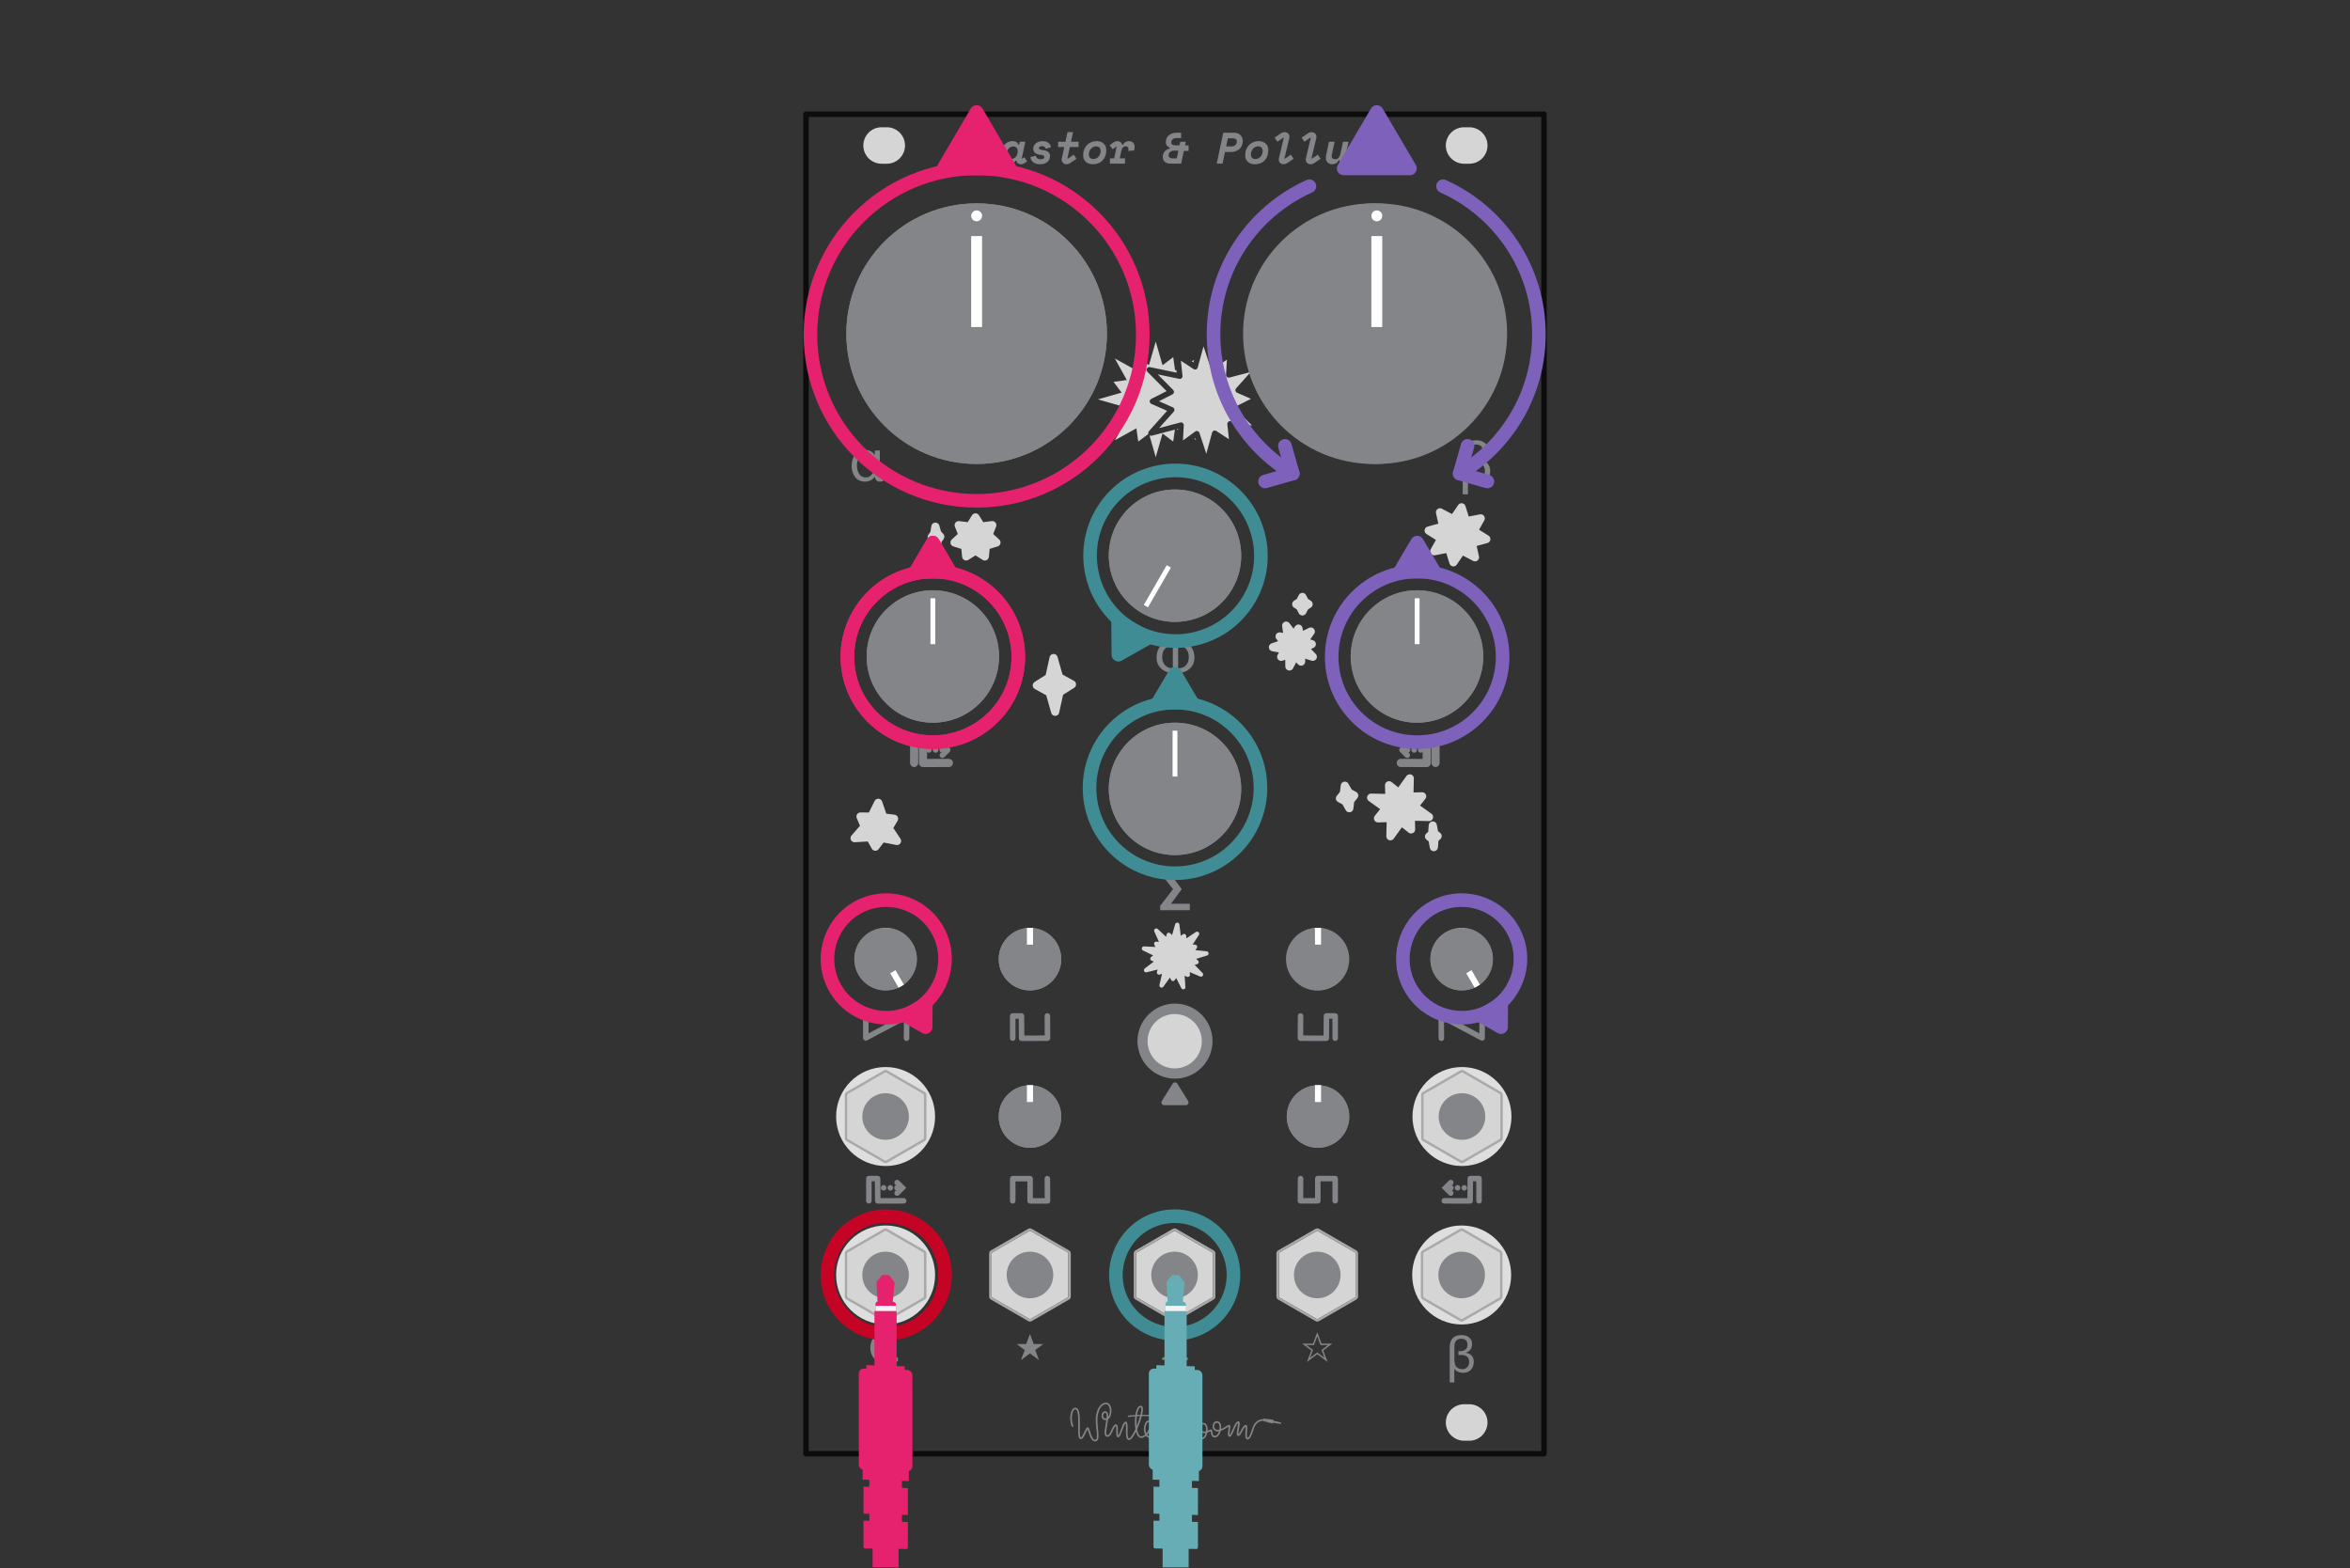 <?xml version="1.0" encoding="UTF-8" standalone="no"?>
<!DOCTYPE svg PUBLIC "-//W3C//DTD SVG 1.1//EN" "http://www.w3.org/Graphics/SVG/1.1/DTD/svg11.dtd">
<svg width="100%" height="100%" viewBox="0 0 1800 1201" version="1.1" xmlns="http://www.w3.org/2000/svg" xmlns:xlink="http://www.w3.org/1999/xlink" xml:space="preserve" xmlns:serif="http://www.serif.com/" style="fill-rule:evenodd;clip-rule:evenodd;stroke-linecap:round;stroke-linejoin:round;stroke-miterlimit:1.5;">
    <rect x="0" y="0" width="1800" height="1201" fill="#333333" stroke="none"/>
    <rect id="_9---Patch-3" serif:id="9 - Patch 3" x="0" y="0.474" width="1800" height="1200" style="fill:none;"/>
    <clipPath id="_clip1">
        <rect id="_9---Patch-31" serif:id="9 - Patch 3" x="0" y="0.474" width="1800" height="1200"/>
    </clipPath>
    <g clip-path="url(#_clip1)">
        <g id="Base">
            <rect id="Outline" x="617.357" y="87.485" width="565.286" height="1025.98" style="fill:none;stroke:rgb(12,12,12);stroke-width:4.17px;"/>
            <path id="Mounting-holes" serif:id="Mounting holes" d="M693.207,1089.51c0,-7.712 -6.26,-13.973 -13.972,-13.973l-3.992,0c-7.712,0 -13.973,6.261 -13.973,13.973c0,7.712 6.261,13.972 13.973,13.972l3.992,0c7.712,0 13.972,-6.26 13.972,-13.972Zm0,-978.073c0,-7.712 -6.26,-13.973 -13.972,-13.973l-3.992,0c-7.712,0 -13.973,6.261 -13.973,13.973c0,7.712 6.261,13.972 13.973,13.972l3.992,0c7.712,0 13.972,-6.26 13.972,-13.972Zm446.161,978.073c0,-7.712 -6.26,-13.973 -13.972,-13.973l-3.992,0c-7.712,0 -13.973,6.261 -13.973,13.973c0,7.712 6.261,13.972 13.973,13.972l3.992,0c7.712,0 13.972,-6.26 13.972,-13.972Zm0,-978.073c0,-7.712 -6.26,-13.973 -13.972,-13.973l-3.992,0c-7.712,0 -13.973,6.261 -13.973,13.973c0,7.712 6.261,13.972 13.973,13.972l3.992,0c7.712,0 13.972,-6.26 13.972,-13.972Z" style="fill:rgb(213,213,213);"/>
            <g id="Legend">
                <path d="M685.538,1038.19c-0.051,1.13 0.315,1.682 1.098,1.656c0.475,0 0.834,-0.083 1.078,-0.25l-0,3.042c-0.295,0.103 -0.68,0.167 -1.155,0.193c-0.501,0.051 -0.918,0.077 -1.252,0.077c-0.924,-0.026 -1.649,-0.366 -2.176,-1.021c-0.577,-0.629 -0.866,-1.393 -0.866,-2.291l-0.077,-0c-1.605,2.208 -3.8,3.312 -6.585,3.312c-2.991,-0.052 -5.225,-1.124 -6.701,-3.216c-1.502,-2.028 -2.253,-4.461 -2.253,-7.297c0,-2.901 0.726,-5.398 2.176,-7.49c1.438,-2.131 3.71,-3.222 6.816,-3.274c2.76,0 4.93,1.117 6.508,3.351l0.077,-0l0,-2.966l3.312,0l0,16.174Zm-9.377,1.887c1.027,0 1.906,-0.237 2.638,-0.712c0.706,-0.449 1.297,-1.053 1.772,-1.81c0.924,-1.553 1.386,-3.261 1.386,-5.122c-0,-2.079 -0.424,-3.909 -1.271,-5.487c-0.86,-1.605 -2.426,-2.433 -4.698,-2.484c-2.015,0.051 -3.485,0.866 -4.409,2.445c-0.925,1.553 -1.387,3.273 -1.387,5.16c0,2.003 0.462,3.806 1.387,5.411c0.924,1.681 2.451,2.548 4.582,2.599Z" style="fill:rgb(131,133,136);fill-rule:nonzero;"/>
                <path d="M673.895,363.514c-0.059,1.291 0.359,1.921 1.254,1.892c0.543,0 0.954,-0.095 1.232,-0.286l0,3.477c-0.337,0.117 -0.777,0.191 -1.32,0.22c-0.572,0.059 -1.049,0.088 -1.43,0.088c-1.056,-0.029 -1.885,-0.418 -2.487,-1.166c-0.66,-0.719 -0.99,-1.592 -0.99,-2.619l-0.088,-0c-1.834,2.523 -4.342,3.785 -7.526,3.785c-3.418,-0.059 -5.971,-1.284 -7.658,-3.675c-1.716,-2.318 -2.574,-5.098 -2.574,-8.34c-0,-3.315 0.829,-6.169 2.486,-8.56c1.643,-2.435 4.24,-3.682 7.79,-3.741c3.154,0 5.634,1.276 7.438,3.829l0.088,0l-0,-3.389l3.785,0l-0,18.485Zm-10.717,2.156c1.174,0 2.179,-0.271 3.015,-0.814c0.807,-0.514 1.482,-1.203 2.025,-2.069c1.056,-1.775 1.584,-3.726 1.584,-5.853c-0,-2.377 -0.484,-4.467 -1.452,-6.271c-0.983,-1.834 -2.773,-2.78 -5.37,-2.839c-2.303,0.059 -3.983,0.99 -5.039,2.795c-1.056,1.775 -1.584,3.74 -1.584,5.897c-0,2.288 0.528,4.35 1.584,6.183c1.056,1.922 2.802,2.912 5.237,2.971Z" style="fill:rgb(131,133,136);fill-rule:nonzero;"/>
                <path d="M1113.95,1058.81l-3.504,-0l-0,-27.033c-0,-6.046 2.971,-9.127 8.915,-9.243c2.336,0 4.281,0.578 5.834,1.733c1.553,1.194 2.343,2.895 2.368,5.103c-0.025,3.466 -1.63,5.686 -4.813,6.662l-0,0.077c4.017,0.629 6.058,2.978 6.123,7.047c-0.026,2.4 -0.739,4.377 -2.138,5.93c-1.45,1.566 -3.408,2.362 -5.872,2.388c-1.502,-0 -2.767,-0.218 -3.794,-0.655c-1.052,-0.449 -2.092,-1.238 -3.119,-2.368l0,10.359Zm0.058,-17.233c-0,0.924 0.09,1.81 0.27,2.657c0.179,0.809 0.481,1.553 0.904,2.234c0.45,0.667 1.079,1.181 1.887,1.54c0.796,0.424 1.81,0.636 3.043,0.636c1.656,-0 2.946,-0.54 3.87,-1.618c0.886,-1.027 1.328,-2.355 1.328,-3.986c-0.025,-1.938 -0.629,-3.318 -1.81,-4.139c-1.18,-0.758 -2.65,-1.136 -4.409,-1.136c-0.667,0.025 -1.341,0.064 -2.022,0.115l0,-2.965c0.578,0 1.13,-0.013 1.656,-0.038c1.477,-0.026 2.728,-0.43 3.755,-1.214c1.001,-0.77 1.515,-2.008 1.54,-3.716c-0.077,-3.042 -1.694,-4.563 -4.852,-4.563c-1.823,0.026 -3.138,0.565 -3.947,1.617c-0.809,1.079 -1.213,2.536 -1.213,4.371l-0,10.205Z" style="fill:rgb(131,133,136);fill-rule:nonzero;"/>
                <path d="M1124.39,378.642l-4.005,0l-0,-30.895c-0,-6.91 3.396,-10.431 10.188,-10.563c2.67,0 4.893,0.66 6.668,1.981c1.775,1.364 2.677,3.308 2.706,5.831c-0.029,3.961 -1.863,6.499 -5.501,7.614l0,0.088c4.592,0.719 6.924,3.404 6.998,8.054c-0.03,2.743 -0.844,5.002 -2.443,6.778c-1.658,1.789 -3.895,2.699 -6.711,2.728c-1.717,0 -3.162,-0.249 -4.335,-0.748c-1.203,-0.513 -2.392,-1.416 -3.565,-2.707l-0,11.839Zm0.066,-19.694c-0,1.056 0.102,2.068 0.308,3.036c0.205,0.924 0.55,1.775 1.034,2.553c0.513,0.763 1.232,1.35 2.157,1.76c0.909,0.484 2.068,0.726 3.476,0.726c1.893,0 3.367,-0.616 4.423,-1.848c1.013,-1.174 1.519,-2.692 1.519,-4.555c-0.03,-2.215 -0.719,-3.792 -2.069,-4.731c-1.349,-0.866 -3.029,-1.299 -5.039,-1.299c-0.763,0.03 -1.533,0.074 -2.31,0.133l-0,-3.389c0.66,-0 1.291,-0.015 1.892,-0.044c1.687,-0.03 3.117,-0.492 4.291,-1.387c1.144,-0.88 1.731,-2.296 1.76,-4.247c-0.088,-3.476 -1.936,-5.215 -5.545,-5.215c-2.083,0.029 -3.587,0.646 -4.511,1.849c-0.924,1.232 -1.386,2.897 -1.386,4.995l-0,11.663Z" style="fill:rgb(131,133,136);fill-rule:nonzero;"/>
                <path d="M902.399,511.922c2.655,-0.088 4.687,-0.91 6.095,-2.465c1.379,-1.599 2.069,-3.66 2.069,-6.183c-0.03,-5.399 -2.751,-8.34 -8.164,-8.824l-0,17.472Zm-4.049,3.521c-3.507,-0.059 -6.433,-1.137 -8.78,-3.235c-2.406,-2.083 -3.639,-4.907 -3.697,-8.472c-0,-3.844 1.107,-6.925 3.322,-9.242c2.201,-2.348 5.252,-3.536 9.155,-3.565l-0,-3.653l4.049,-0l-0,3.653c3.946,0.029 7.012,1.217 9.198,3.565c2.171,2.317 3.271,5.398 3.301,9.242c-0.059,3.565 -1.277,6.389 -3.653,8.472c-2.348,2.098 -5.296,3.176 -8.846,3.235l-0,3.652l-4.049,0l-0,-3.652Zm-0,-20.993c-5.443,0.484 -8.164,3.425 -8.164,8.824c-0,2.523 0.726,4.584 2.178,6.183c1.379,1.555 3.374,2.377 5.986,2.465l-0,-17.472Z" style="fill:rgb(131,133,136);fill-rule:nonzero;"/>
                <g>
                    <path d="M726.829,584.345l-19.82,0.06l-0.125,-17.109l-6.689,-0l0,17.049" style="fill:none;stroke:rgb(131,133,136);stroke-width:6.25px;"/>
                    <path d="M721.836,570.366l4.03,4.03l-4.03,4.03" style="fill:none;stroke:rgb(131,133,136);stroke-width:4.23px;stroke-linejoin:miter;stroke-miterlimit:10;"/>
                    <path d="M707.062,574.396l18.804,-0" style="fill:none;stroke:rgb(131,133,136);stroke-width:4.23px;stroke-dasharray:0.04,5.07,0,0;stroke-dashoffset:21.13;"/>
                </g>
                <g>
                    <path d="M1072.93,584.345l19.82,0.06l0.126,-17.109l6.688,-0l0,17.049" style="fill:none;stroke:rgb(131,133,136);stroke-width:6.25px;"/>
                    <path d="M1077.92,578.426l-4.029,-4.03l4.029,-4.03" style="fill:none;stroke:rgb(131,133,136);stroke-width:4.23px;stroke-linejoin:miter;stroke-miterlimit:10;"/>
                    <path d="M1092.7,574.396l-18.803,-0" style="fill:none;stroke:rgb(131,133,136);stroke-width:4.23px;stroke-dasharray:0.04,5.07,0,0;stroke-dashoffset:21.13;"/>
                </g>
                <path d="M905.028,681.237l0,-0.374l-7.988,-10.716l13.688,-0l-0,-5.018l-22.094,0l0,3.345l9.859,12.565l-9.859,12.785l0,3.323l22.732,0l-0,-4.929l-14.436,-0l8.098,-10.981Z" style="fill:rgb(131,133,136);fill-rule:nonzero;"/>
                <path d="M788.917,1021.73l-2.893,7.701l-7.264,-0l6.14,4.62l-2.956,7.764l6.973,-5.245l6.993,5.245l-2.976,-7.764l6.14,-4.62l-7.285,-0l-2.872,-7.701Z" style="fill:rgb(131,133,136);fill-rule:nonzero;"/>
                <path d="M1008.96,1020.37l-3.284,8.743l-8.247,-0l6.971,5.246l-3.356,8.814l7.916,-5.955l7.94,5.955l-3.379,-8.814l6.971,-5.246l-8.271,-0l-3.261,-8.743Zm0,3.166l2.482,6.687l5.742,0l-4.986,3.758l2.316,6.025l-5.554,-4.159l-5.553,4.159l2.316,-6.025l-4.986,-3.758l5.719,0l2.504,-6.687Z" style="fill:rgb(131,133,136);fill-rule:nonzero;"/>
                <path d="M894.81,1024.7c-1.497,-0.198 -3.01,-0.528 -4.539,-0.99l-0,-1.98c3.103,0.803 6.354,1.204 9.754,1.204c3.4,0 6.634,-0.401 9.704,-1.204l0,2.013c-1.573,0.429 -3.103,0.748 -4.588,0.957l-0,14.128c1.485,0.209 3.015,0.522 4.588,0.94l0,2.047c-3.07,-0.814 -6.304,-1.221 -9.704,-1.221c-3.4,-0 -6.651,0.407 -9.754,1.221l-0,-1.981c1.529,-0.484 3.042,-0.819 4.539,-1.006l-0,-14.128Zm2.046,13.979c2.079,-0.231 4.159,-0.231 6.238,0l0,-13.83c-2.079,0.231 -4.159,0.231 -6.238,-0l-0,13.83Z" style="fill:rgb(131,133,136);fill-rule:nonzero;"/>
                <path d="M967.578,1088.14c-4.385,0.296 -6.232,3.205 -7.214,6.269c-0.863,2.695 -1.83,5.477 -2.883,6.907c-0.584,0.794 -1.235,1.201 -1.868,1.201c-0.629,0 -1.089,-0.331 -1.384,-0.954c-0.449,-0.947 -0.438,-2.803 -0.319,-4.661c0.094,-1.457 0.237,-2.915 0.175,-3.848c-0.009,-0.135 -0.038,-0.288 -0.063,-0.402c-0.054,0.029 -0.108,0.067 -0.164,0.109c-0.207,0.156 -0.411,0.381 -0.618,0.65c-0.719,0.934 -1.43,2.348 -2.102,3.576c-0.574,1.048 -1.132,1.965 -1.629,2.426c-0.338,0.313 -0.681,0.452 -0.989,0.452c-0.581,0 -0.998,-0.354 -1.159,-1.093c-0.206,-0.945 0.081,-2.799 0.418,-4.651c0.267,-1.467 0.555,-2.933 0.566,-3.872c0.001,-0.12 -0.012,-0.254 -0.026,-0.36c-0.08,0.048 -0.16,0.118 -0.246,0.197c-0.259,0.239 -0.517,0.585 -0.779,0.998c-0.87,1.375 -1.735,3.457 -2.525,5.266c-0.65,1.488 -1.258,2.798 -1.768,3.453c-0.367,0.471 -0.758,0.66 -1.065,0.66c-0.58,-0 -0.978,-0.302 -1.207,-0.864c-0.313,-0.771 -0.196,-2.284 0.026,-3.797c0.138,-0.938 0.303,-1.877 0.373,-2.599c0.017,-0.178 0.02,-0.377 0.017,-0.54c-0.052,0.026 -0.108,0.054 -0.167,0.084c-0.479,0.242 -1.095,0.632 -1.795,1.063c-1.226,0.756 -2.695,1.621 -4.152,2.132c-0.297,1.175 -0.776,2.292 -1.407,3.163c-0.839,1.157 -1.945,1.886 -3.232,1.886c-1.133,0 -1.838,-0.575 -2.285,-1.392c-0.377,-0.688 -0.553,-1.571 -0.661,-2.357c-0.048,-0.355 -0.113,-0.778 -0.159,-1.068c-0.232,0.1 -0.543,0.238 -0.824,0.371c-0.494,0.234 -1.071,0.493 -1.69,0.702c-0.261,1.228 -0.709,2.397 -1.311,3.305c-0.793,1.196 -1.856,1.942 -3.081,1.942c-1.089,0 -1.803,-0.605 -2.264,-1.488c-0.383,-0.734 -0.579,-1.675 -0.701,-2.513c-0.052,-0.358 -0.091,-0.695 -0.129,-0.982c-0.148,0.171 -0.306,0.372 -0.474,0.585c-0.498,0.629 -1.079,1.347 -1.731,1.825c-0.517,0.379 -1.079,0.613 -1.676,0.613c-1.073,0 -1.91,-0.522 -2.521,-1.427c-0.503,-0.745 -0.846,-1.776 -1.036,-2.967c-0.877,0.64 -1.851,1.195 -2.803,1.701c-0.004,0.124 -0.012,0.248 -0.024,0.371c-0.127,1.327 -0.761,2.78 -1.573,3.73c-0.627,0.735 -1.372,1.164 -2.07,1.164c-0.364,0 -0.788,-0.141 -1.16,-0.413c-0.53,-0.387 -0.949,-1.031 -0.949,-1.796c-0,-0.771 0.582,-1.515 1.615,-2.195c0.773,-0.508 1.812,-1.014 2.915,-1.579c-0.069,-0.747 -0.295,-1.467 -0.659,-1.991c-0.273,-0.393 -0.623,-0.675 -1.064,-0.675c-1.367,0 -2.274,0.793 -2.926,1.794c-0.73,1.122 -1.15,2.506 -1.469,3.541c-0.222,0.721 -0.412,1.292 -0.593,1.573c-0.22,0.342 -0.497,0.45 -0.732,0.45c-0.125,0 -0.26,-0.033 -0.392,-0.132c-0.082,-0.062 -0.224,-0.217 -0.318,-0.511c-0.147,-0.459 -0.329,-1.594 -0.476,-3.115c-0.586,0.938 -1.163,1.794 -1.705,2.526c-0.861,1.164 -1.645,2.022 -2.238,2.436c-0.371,0.259 -0.706,0.367 -0.968,0.367c-1.146,0 -1.788,-0.804 -1.987,-2.151c-0.224,-1.522 0.134,-3.826 0.482,-5.829c0.176,-1.017 0.347,-1.953 0.42,-2.651c0.02,-0.188 0.023,-0.399 0.022,-0.557c-0.529,0.044 -1.105,0.169 -1.689,0.296c-0.389,2.129 -1.582,4.679 -3.139,6.52c-1.316,1.555 -2.898,2.589 -4.448,2.589c-1.877,-0 -3.235,-0.733 -4.158,-1.859c-1.167,0.977 -2.459,1.584 -3.745,1.584c-1.357,0 -2.486,-1.031 -3.267,-2.806c-0.257,-0.584 -0.48,-1.25 -0.669,-1.979c-0.606,1.225 -1.219,2.338 -1.811,3.271c-0.708,1.113 -1.394,1.975 -2.005,2.492c-0.522,0.441 -1.022,0.646 -1.45,0.646c-0.93,-0 -1.588,-0.632 -1.954,-1.765c-0.415,-1.284 -0.47,-3.29 -0.449,-5.296c0.02,-1.9 0.103,-3.799 -0.056,-5.014c-0.035,-0.274 -0.082,-0.508 -0.151,-0.688c-0.011,-0.03 -0.029,-0.065 -0.045,-0.094c-0.039,0.026 -0.076,0.068 -0.12,0.11c-0.17,0.162 -0.335,0.398 -0.503,0.686c-0.592,1.012 -1.171,2.594 -1.743,4.175c-0.702,1.944 -1.398,3.885 -2.06,4.876c-0.427,0.639 -0.913,0.929 -1.326,0.929c-0.476,0 -0.886,-0.292 -1.119,-0.932c-0.297,-0.82 -0.316,-2.425 -0.305,-4.031c0.008,-1.26 0.029,-2.52 -0.119,-3.326c-0.025,-0.134 -0.08,-0.292 -0.115,-0.386c-0.281,0.061 -0.517,0.304 -0.759,0.612c-0.602,0.765 -1.125,1.964 -1.679,3.158c-0.604,1.303 -1.244,2.601 -2.004,3.435c-0.612,0.672 -1.308,1.062 -2.096,1.062c-1.256,-0 -1.932,-0.891 -2.088,-2.461c-0.18,-1.8 0.329,-4.615 0.819,-7.428c0.176,-1.01 0.351,-2.02 0.483,-2.977c-0.226,0.044 -0.461,0.066 -0.706,0.066c-2.558,0 -3.341,-2.393 -2.858,-4.35c0.335,-1.356 1.287,-2.416 2.508,-2.416c1.399,-0 2.153,0.892 2.413,2.418c0.093,0.549 0.117,1.192 0.091,1.9c0.086,-0.118 0.167,-0.242 0.243,-0.372c0.621,-1.056 0.947,-2.466 0.99,-3.874c0.042,-1.405 -0.197,-2.812 -0.743,-3.865c-0.476,-0.919 -1.189,-1.563 -2.186,-1.563c-1.67,0 -3.06,0.997 -4.134,2.552c-1.738,2.517 -2.649,6.469 -2.505,10.477c0.185,5.164 1.295,10.426 0.689,13.117c-0.193,0.858 -0.557,1.489 -1.092,1.869c-0.379,0.27 -0.849,0.424 -1.434,0.424c-1.01,0 -1.887,-0.622 -2.608,-1.642c-0.916,-1.295 -1.603,-3.25 -2.153,-4.954c-0.345,-1.072 -0.635,-2.036 -0.905,-2.636c-0.01,-0.024 -0.022,-0.049 -0.035,-0.074l-0.031,0.044c-0.322,0.483 -0.685,1.26 -1.083,2.123c-0.75,1.626 -1.618,3.531 -2.512,4.531c-0.511,0.572 -1.06,0.871 -1.584,0.871c-0.615,-0 -1.146,-0.419 -1.459,-1.321c-0.484,-1.392 -0.532,-4.184 -0.498,-7.347c0.042,-3.908 0.186,-8.402 -0.39,-11.372c-0.176,-0.907 -0.413,-1.662 -0.762,-2.187c-0.259,-0.389 -0.578,-0.634 -1.005,-0.634c-0.739,0 -1.253,0.635 -1.667,1.487c-0.765,1.571 -1.09,3.921 -1.053,5.847c0.061,3.193 1.142,5.223 1.142,5.223c0.16,0.299 0.049,0.671 -0.25,0.832c-0.299,0.161 -0.671,0.049 -0.832,-0.249c-0,-0 -1.221,-2.244 -1.289,-5.783c-0.04,-2.112 0.338,-4.685 1.177,-6.408c0.654,-1.344 1.607,-2.178 2.772,-2.178c1.302,0 2.225,1.027 2.739,2.823c0.64,2.237 0.715,5.732 0.687,9.227c-0.032,3.943 -0.197,7.887 0.271,9.898c0.067,0.286 0.144,0.528 0.245,0.712c0.055,0.101 0.084,0.201 0.172,0.201c0.128,0 0.246,-0.077 0.372,-0.177c0.211,-0.166 0.416,-0.408 0.621,-0.696c0.71,-0.995 1.383,-2.505 1.987,-3.815c0.51,-1.104 0.981,-2.075 1.375,-2.561c0.315,-0.389 0.654,-0.537 0.921,-0.537c0.246,0 0.543,0.121 0.795,0.477c0.253,0.358 0.532,1.086 0.832,2.004c0.536,1.641 1.19,3.942 2.141,5.518c0.52,0.861 1.095,1.525 1.867,1.525c0.593,-0 0.954,-0.298 1.165,-0.808c0.187,-0.45 0.274,-1.03 0.307,-1.709c0.139,-2.843 -0.707,-7.267 -0.863,-11.621c-0.154,-4.296 0.859,-8.522 2.722,-11.219c1.326,-1.921 3.083,-3.082 5.145,-3.082c1.193,-0 2.141,0.572 2.834,1.509c0.93,1.259 1.382,3.219 1.323,5.185c-0.059,1.96 -0.626,3.915 -1.651,5.17c-0.285,0.35 -0.605,0.648 -0.959,0.883c-0.138,1.18 -0.349,2.453 -0.571,3.725c-0.468,2.688 -0.979,5.375 -0.808,7.095c0.078,0.782 0.241,1.354 0.866,1.354c0.597,0 1.06,-0.447 1.499,-1.044c0.55,-0.747 1.025,-1.745 1.487,-2.741c0.598,-1.29 1.178,-2.575 1.827,-3.401c0.555,-0.704 1.182,-1.095 1.862,-1.095c0.454,-0 0.862,0.291 1.075,0.954c0.263,0.815 0.261,2.411 0.25,4.009c-0.008,1.254 -0.018,2.508 0.152,3.31c0.024,0.112 0.071,0.241 0.109,0.334c0.01,-0.008 0.019,-0.017 0.027,-0.026c0.153,-0.163 0.303,-0.401 0.459,-0.691c0.547,-1.017 1.106,-2.606 1.68,-4.195c0.706,-1.954 1.442,-3.903 2.178,-4.899c0.453,-0.614 0.956,-0.906 1.414,-0.906c0.476,0 0.882,0.279 1.122,0.907c0.308,0.805 0.343,2.42 0.317,4.25c-0.031,2.177 -0.129,4.681 0.234,6.336c0.084,0.382 0.19,0.714 0.338,0.972c0.14,0.244 0.312,0.415 0.573,0.415c0.202,-0 0.411,-0.149 0.657,-0.356c0.541,-0.457 1.135,-1.229 1.761,-2.212c0.797,-1.256 1.633,-2.847 2.437,-4.597c-0.28,-1.727 -0.412,-3.65 -0.402,-5.573c0.008,-1.439 0.097,-2.877 0.262,-4.234c-3.47,0.193 -5.198,0.494 -5.198,0.494c-0.267,0.047 -0.522,-0.132 -0.569,-0.399c-0.047,-0.267 0.132,-0.522 0.4,-0.569c-0,0 1.828,-0.321 5.503,-0.518c0.34,-2.218 0.893,-4.144 1.63,-5.386c0.669,-1.124 1.513,-1.725 2.435,-1.725c0.792,0 1.346,0.489 1.58,1.468c0.242,1.011 0.115,2.678 -0.307,4.689c-0.055,0.263 -0.115,0.532 -0.179,0.806c2.329,-0.014 5.042,0.033 8.139,0.184c0.271,0.013 0.48,0.244 0.467,0.515c-0.013,0.271 -0.244,0.48 -0.515,0.467c-3.192,-0.156 -5.97,-0.2 -8.336,-0.181c-0.829,3.168 -2.176,6.888 -3.64,10.13c0.222,1.256 0.532,2.387 0.935,3.302c0.54,1.228 1.203,2.072 2.142,2.072c1.064,-0 2.112,-0.557 3.067,-1.39c-0.882,-1.696 -1.089,-3.883 -0.802,-5.843c0.227,-1.552 0.762,-2.943 1.468,-3.812c0.566,-0.696 1.249,-1.077 1.975,-1.077c0.784,-0 1.367,0.249 1.785,0.655c0.583,0.566 0.854,1.485 0.793,2.611c-0.123,2.25 -1.564,5.408 -3.565,7.569l-0.085,0.09c0.719,0.893 1.779,1.471 3.267,1.471c1.05,0 2.085,-0.662 3.02,-1.615c1.522,-1.553 2.752,-3.904 3.247,-5.948l0.014,-0.061c-0.306,0.045 -0.605,0.074 -0.891,0.074c-1.946,0 -2.706,-1.713 -2.397,-3.093c0.216,-0.966 0.939,-1.753 2.094,-1.753c0.781,-0 1.367,0.252 1.792,0.667c0.579,0.564 0.866,1.475 0.843,2.591c0.677,-0.147 1.34,-0.283 1.926,-0.283c0.318,-0 0.575,0.144 0.736,0.481c0.089,0.187 0.146,0.502 0.131,0.923c-0.025,0.742 -0.241,1.934 -0.471,3.259c-0.324,1.87 -0.685,4.019 -0.476,5.44c0.091,0.618 0.245,1.101 0.771,1.101c0.031,0 0.062,-0.024 0.102,-0.045c0.112,-0.059 0.235,-0.147 0.368,-0.26c0.492,-0.412 1.09,-1.11 1.749,-2c0.792,-1.072 1.664,-2.416 2.528,-3.896c-0.262,-4.332 -0.182,-10.219 1.062,-13.477c0.667,-1.748 1.7,-2.771 3.038,-2.771c0.64,-0 1.131,0.189 1.5,0.51c0.36,0.312 0.61,0.76 0.738,1.334c0.207,0.929 0.085,2.241 -0.304,3.77c-0.81,3.191 -2.759,7.395 -4.785,10.922c0.009,0.136 0.018,0.27 0.028,0.402c0.075,1.027 0.167,1.936 0.262,2.66c0.344,-1.112 0.81,-2.548 1.575,-3.725c0.874,-1.343 2.123,-2.353 3.956,-2.353c0.84,0 1.555,0.455 2.074,1.203c0.39,0.562 0.666,1.298 0.802,2.083c0.964,-0.528 1.921,-1.117 2.742,-1.807c-0.014,-0.233 -0.022,-0.47 -0.027,-0.709c-0.06,-3.528 0.89,-7.668 2.371,-9.837c0.749,-1.097 1.654,-1.71 2.602,-1.71c0.548,0 0.965,0.175 1.274,0.464c0.414,0.387 0.644,1.022 0.633,1.854c-0.033,2.518 -2.326,7.192 -5.377,10.252c-0.067,0.067 -0.136,0.134 -0.205,0.199c0.099,1.03 0.308,1.957 0.65,2.686c0.392,0.837 0.957,1.399 1.79,1.399c0.443,0 0.837,-0.258 1.206,-0.582c0.46,-0.405 0.871,-0.927 1.237,-1.39c0.404,-0.51 0.767,-0.952 1.072,-1.176c0.244,-0.18 0.482,-0.255 0.692,-0.255c0.211,0 0.421,0.08 0.587,0.313c0.063,0.087 0.127,0.219 0.175,0.396c0.062,0.226 0.11,0.573 0.162,0.987c0.094,0.743 0.207,1.736 0.532,2.541c0.248,0.612 0.615,1.127 1.312,1.127c0.835,-0 1.516,-0.577 2.057,-1.393c0.426,-0.642 0.761,-1.434 0.992,-2.281c-0.307,0.05 -0.616,0.079 -0.925,0.079c-3.118,-0 -4.289,-2.794 -3.861,-5.049c0.299,-1.579 1.372,-2.847 2.999,-2.847c2.144,-0 3.282,2.052 3.384,4.635c0.019,0.473 0.004,0.962 -0.043,1.454c0.539,-0.221 1.025,-0.464 1.42,-0.653c0.552,-0.262 0.983,-0.415 1.21,-0.415c0.263,-0 0.512,0.114 0.688,0.425c0.12,0.213 0.21,0.642 0.278,1.186c0.085,0.683 0.169,1.595 0.477,2.334c0.234,0.563 0.614,1.021 1.335,1.021c0.903,0 1.648,-0.566 2.237,-1.378c0.426,-0.588 0.77,-1.305 1.022,-2.075c-0.311,0.053 -0.617,0.081 -0.916,0.081c-3.1,0 -4.346,-2.797 -3.86,-5.05c0.335,-1.551 1.469,-2.825 3.319,-2.825c2.067,0 3.155,2.019 3.187,4.566c0.006,0.475 -0.023,0.967 -0.086,1.462c1.144,-0.487 2.274,-1.181 3.243,-1.779c0.867,-0.534 1.615,-1.003 2.149,-1.238c0.321,-0.141 0.591,-0.205 0.792,-0.205c0.402,-0 0.747,0.228 0.865,0.806c0.104,0.509 -0.016,1.531 -0.194,2.687c-0.203,1.318 -0.468,2.831 -0.381,3.832c0.014,0.159 0.037,0.302 0.075,0.423c0.016,0.051 0.019,0.106 0.04,0.138c0.043,-0.042 0.104,-0.103 0.148,-0.159c0.124,-0.159 0.253,-0.365 0.389,-0.607c0.567,-1.008 1.217,-2.583 1.908,-4.158c0.848,-1.93 1.765,-3.852 2.651,-4.836c0.511,-0.567 1.047,-0.85 1.54,-0.85c0.362,0 0.639,0.162 0.829,0.486c0.143,0.244 0.231,0.649 0.225,1.18c-0.012,0.988 -0.305,2.534 -0.586,4.078c-0.265,1.452 -0.522,2.902 -0.469,3.831c0.008,0.138 0.045,0.3 0.072,0.404c0.029,-0.02 0.059,-0.043 0.082,-0.065c0.109,-0.101 0.22,-0.232 0.335,-0.384c0.508,-0.68 1.058,-1.743 1.633,-2.804c0.614,-1.134 1.258,-2.265 1.896,-2.991c0.552,-0.629 1.138,-0.965 1.682,-0.965c0.421,-0 0.787,0.243 0.966,0.829c0.192,0.628 0.152,1.891 0.053,3.32c-0.115,1.666 -0.291,3.582 -0.085,4.848c0.044,0.276 0.106,0.516 0.201,0.702c0.062,0.123 0.131,0.222 0.259,0.222c0.178,0 0.339,-0.115 0.508,-0.273c0.264,-0.247 0.516,-0.606 0.765,-1.042c0.839,-1.463 1.602,-3.734 2.308,-5.939c1.149,-3.587 3.368,-6.946 8.65,-7.139l0.07,-0.328c0.031,-0.146 0.175,-0.24 0.322,-0.209l0.327,0.07c0.147,0.031 0.24,0.176 0.209,0.322l-0.058,0.272c0.003,0.002 0.006,0.004 0.009,0.007l0.256,0.05l0.061,-0.285c0.043,-0.202 0.242,-0.331 0.444,-0.288l0.459,0.098c0.202,0.043 0.331,0.242 0.287,0.444l-0.057,0.267l0.244,0.048l0.054,-0.271c0.046,-0.234 0.27,-0.389 0.506,-0.349l4.15,0.714c0.243,0.042 0.404,0.276 0.357,0.519l-0.013,0.065l0.029,0.006c0.123,0.024 0.212,0.121 0.232,0.237l3.661,0.721c0.167,0.033 0.3,0.144 0.368,0.287l1.243,0.148l0.347,0.462l-0.08,0.409l-0.497,0.295l-1.203,-0.337c-0.118,0.109 -0.284,0.162 -0.453,0.128l-3.66,-0.721c-0.063,0.1 -0.182,0.156 -0.305,0.132l-0.029,-0.006l-0.013,0.065c-0.047,0.243 -0.286,0.398 -0.527,0.345l-4.11,-0.914c-0.233,-0.052 -0.383,-0.28 -0.337,-0.515l0.054,-0.27l-0.262,-0.052l-0.061,0.286c-0.043,0.202 -0.242,0.331 -0.444,0.287l-0.459,-0.098c-0.202,-0.043 -0.33,-0.241 -0.287,-0.443l0.057,-0.267l-0.267,-0.053l-0.062,0.291c-0.031,0.146 -0.175,0.24 -0.321,0.208l-0.328,-0.069c-0.147,-0.032 -0.24,-0.176 -0.209,-0.322l0.03,-0.141Zm-61.84,10.381c-0.463,0.238 -0.907,0.468 -1.315,0.693c-0.606,0.336 -1.128,0.658 -1.494,0.994c-0.247,0.226 -0.43,0.436 -0.43,0.689c-0,0.346 0.205,0.629 0.445,0.804c0.142,0.104 0.297,0.177 0.435,0.177c0.398,-0 0.779,-0.316 1.136,-0.733c0.577,-0.677 1.043,-1.665 1.223,-2.624Zm-27.743,-0.717c1.309,-1.471 2.341,-3.4 2.815,-5.109c0.232,-0.839 0.332,-1.621 0.242,-2.258c-0.053,-0.38 -0.17,-0.702 -0.397,-0.922c-0.215,-0.209 -0.525,-0.309 -0.929,-0.309c-0.386,0 -0.72,0.253 -1.021,0.624c-0.593,0.73 -1.015,1.91 -1.206,3.214c-0.23,1.57 -0.127,3.349 0.496,4.76Zm45.704,-1.514c0.089,-0.617 0.124,-1.239 0.1,-1.832c-0.039,-0.986 -0.235,-1.894 -0.64,-2.552c-0.338,-0.549 -0.832,-0.902 -1.516,-0.902c-1.012,-0 -1.606,0.864 -1.792,1.846c-0.3,1.585 0.463,3.592 2.654,3.592c0.401,0 0.803,-0.058 1.194,-0.152Zm10.286,-1.297c0.118,-0.638 0.175,-1.283 0.167,-1.896c-0.012,-0.962 -0.18,-1.846 -0.555,-2.488c-0.307,-0.525 -0.763,-0.865 -1.403,-0.865c-1.195,0 -1.902,0.853 -2.118,1.855c-0.34,1.575 0.491,3.563 2.659,3.563c0.406,-0 0.825,-0.062 1.25,-0.169Zm-35.844,-1.07c1.61,-3.015 3.05,-6.304 3.709,-8.903c0.33,-1.3 0.471,-2.412 0.296,-3.201c-0.064,-0.284 -0.166,-0.518 -0.345,-0.673c-0.169,-0.147 -0.401,-0.21 -0.694,-0.21c-0.891,0 -1.446,0.817 -1.89,1.981c-1.017,2.664 -1.201,7.157 -1.076,11.006Zm12.754,-0.398c2.143,-2.38 3.816,-5.518 4.294,-7.742c0.125,-0.579 0.169,-1.088 0.099,-1.49c-0.036,-0.201 -0.094,-0.37 -0.212,-0.48c-0.104,-0.097 -0.251,-0.133 -0.435,-0.133c-0.369,0 -0.707,0.195 -1.028,0.5c-0.404,0.385 -0.767,0.939 -1.093,1.603c-0.993,2.026 -1.604,5.038 -1.625,7.742Zm-37.59,-8.912c-0.915,0.018 -1.76,0.044 -2.534,0.077c-0.173,1.37 -0.265,2.836 -0.273,4.302c-0.006,1.135 0.037,2.271 0.134,3.363c1.066,-2.571 2.019,-5.31 2.673,-7.742Zm15.098,6.876c0.025,-0.36 0.016,-0.696 -0.033,-1c-0.063,-0.398 -0.191,-0.734 -0.427,-0.964c-0.22,-0.214 -0.532,-0.319 -0.935,-0.319c-0.506,0 -0.8,0.371 -0.895,0.794c-0.158,0.703 0.206,1.595 1.198,1.595c0.348,0 0.716,-0.042 1.092,-0.106Zm-40.819,-5.215c0.1,-1.05 0.117,-1.996 -0.012,-2.753c-0.14,-0.823 -0.447,-1.396 -1.201,-1.396c-0.695,0 -1.124,0.711 -1.315,1.483c-0.304,1.233 0.053,2.827 1.665,2.827c0.311,-0 0.598,-0.057 0.863,-0.161Zm25.975,-2.648c0.089,-0.368 0.171,-0.726 0.244,-1.073c0.373,-1.781 0.528,-3.255 0.314,-4.151c-0.071,-0.295 -0.146,-0.525 -0.385,-0.525c-0.331,0 -0.622,0.18 -0.893,0.466c-0.358,0.376 -0.668,0.923 -0.943,1.592c-0.422,1.027 -0.751,2.325 -0.983,3.765c0.809,-0.032 1.691,-0.058 2.646,-0.074Z" style="fill:rgb(131,133,136);"/>
                <path d="M754.404,121.747c0.834,0 1.549,-0.135 2.146,-0.406c0.598,-0.27 1.099,-0.625 1.505,-1.064c0.405,-0.44 0.726,-0.947 0.963,-1.521c0.236,-0.575 0.422,-1.155 0.558,-1.741l0.135,-0.608l4.461,-0l-0.135,0.608c-0.315,1.465 -0.743,2.743 -1.284,3.836c-0.541,1.093 -1.228,2.006 -2.062,2.738c-0.834,0.732 -1.825,1.285 -2.974,1.656c-1.15,0.372 -2.502,0.558 -4.056,0.558c-1.06,0 -2.028,-0.158 -2.907,-0.473c-0.879,-0.316 -1.634,-0.778 -2.265,-1.386c-0.631,-0.608 -1.121,-1.346 -1.47,-2.214c-0.349,-0.867 -0.524,-1.865 -0.524,-2.991c-0,-0.406 0.022,-0.811 0.068,-1.217c0.045,-0.406 0.123,-0.868 0.236,-1.386l1.116,-5.273c0.698,-3.267 1.937,-5.695 3.718,-7.284c1.78,-1.588 4.101,-2.382 6.962,-2.382c1.127,-0 2.135,0.18 3.025,0.54c0.891,0.361 1.645,0.851 2.265,1.471c0.62,0.619 1.093,1.346 1.42,2.18c0.326,0.834 0.49,1.724 0.49,2.67c-0,0.315 -0.023,0.631 -0.068,0.946c-0.045,0.316 -0.101,0.643 -0.169,0.981l-0.135,0.608l-4.462,0l0.136,-0.608c0.135,-0.541 0.202,-1.059 0.202,-1.555c0,-0.879 -0.253,-1.628 -0.76,-2.248c-0.507,-0.62 -1.392,-0.929 -2.653,-0.929c-0.744,-0 -1.42,0.14 -2.028,0.422c-0.609,0.282 -1.138,0.665 -1.589,1.149c-0.451,0.485 -0.828,1.048 -1.132,1.69c-0.305,0.643 -0.536,1.313 -0.693,2.011l-1.251,5.949c-0.067,0.338 -0.124,0.671 -0.169,0.997c-0.045,0.327 -0.067,0.637 -0.067,0.93c-0,1.014 0.264,1.825 0.794,2.433c0.529,0.609 1.414,0.913 2.653,0.913Z" style="fill:rgb(131,133,136);fill-rule:nonzero;"/>
                <path d="M782.661,121.308l0.338,0.236l1.622,-1.149l2.13,3.177l-1.994,1.352c-0.879,0.586 -1.803,0.879 -2.772,0.879c-0.856,0 -1.622,-0.237 -2.298,-0.71c-0.676,-0.473 -1.105,-1.138 -1.285,-1.994l-0.608,0c-0.203,0.383 -0.44,0.738 -0.71,1.065c-0.27,0.326 -0.603,0.608 -0.997,0.845c-0.394,0.236 -0.856,0.428 -1.386,0.574c-0.529,0.147 -1.155,0.22 -1.876,0.22c-0.879,0 -1.69,-0.175 -2.433,-0.524c-0.744,-0.349 -1.392,-0.834 -1.944,-1.453c-0.552,-0.62 -0.986,-1.347 -1.301,-2.18c-0.316,-0.834 -0.473,-1.747 -0.473,-2.738c-0,-1.51 0.202,-2.918 0.608,-4.225c0.406,-1.307 0.991,-2.451 1.758,-3.431c0.766,-0.98 1.706,-1.752 2.822,-2.315c1.115,-0.564 2.372,-0.845 3.769,-0.845c1.239,-0 2.219,0.248 2.94,0.743c0.721,0.496 1.206,1.15 1.454,1.961l0.608,-0l0.473,-2.231l4.259,0l-2.704,12.743Zm-8.18,0.439c0.812,0 1.533,-0.163 2.164,-0.49c0.631,-0.327 1.154,-0.761 1.571,-1.301c0.417,-0.541 0.738,-1.178 0.964,-1.91c0.225,-0.732 0.338,-1.504 0.338,-2.315c-0,-1.059 -0.305,-1.921 -0.913,-2.586c-0.608,-0.665 -1.42,-0.997 -2.434,-0.997c-0.811,-0 -1.532,0.163 -2.163,0.49c-0.631,0.327 -1.16,0.76 -1.588,1.301c-0.429,0.541 -0.755,1.178 -0.981,1.91c-0.225,0.732 -0.338,1.504 -0.338,2.315c0,0.947 0.276,1.78 0.829,2.501c0.552,0.721 1.402,1.082 2.551,1.082Z" style="fill:rgb(131,133,136);fill-rule:nonzero;"/>
                <path d="M798.04,111.945c-0.248,0 -0.501,0.028 -0.76,0.085c-0.26,0.056 -0.502,0.14 -0.727,0.253c-0.225,0.113 -0.411,0.265 -0.558,0.456c-0.146,0.192 -0.22,0.423 -0.22,0.693c0,0.473 0.271,0.823 0.812,1.048c0.54,0.225 1.464,0.417 2.771,0.575c1.465,0.18 2.648,0.625 3.549,1.335c0.902,0.71 1.352,1.729 1.352,3.059c0,1.983 -0.693,3.537 -2.078,4.664c-1.386,1.127 -3.307,1.69 -5.763,1.69c-1.24,0 -2.304,-0.18 -3.194,-0.541c-0.891,-0.36 -1.623,-0.811 -2.197,-1.352c-0.575,-0.541 -1.009,-1.138 -1.302,-1.791c-0.293,-0.654 -0.45,-1.273 -0.473,-1.859l4.191,-1.014c0.068,0.743 0.383,1.38 0.947,1.91c0.563,0.529 1.419,0.794 2.568,0.794c0.789,-0 1.476,-0.124 2.062,-0.372c0.586,-0.248 0.879,-0.687 0.879,-1.318c0,-0.473 -0.225,-0.851 -0.676,-1.132c-0.451,-0.282 -1.284,-0.479 -2.501,-0.592c-1.623,-0.135 -2.913,-0.597 -3.87,-1.386c-0.958,-0.788 -1.437,-1.836 -1.437,-3.143c0,-0.947 0.197,-1.792 0.592,-2.535c0.394,-0.744 0.918,-1.363 1.571,-1.859c0.654,-0.496 1.414,-0.873 2.282,-1.132c0.867,-0.26 1.774,-0.389 2.721,-0.389c1.172,-0 2.152,0.158 2.94,0.473c0.789,0.315 1.431,0.71 1.927,1.183c0.496,0.473 0.862,0.986 1.099,1.538c0.236,0.552 0.388,1.065 0.456,1.538l-4.124,1.081c-0.09,-0.608 -0.372,-1.087 -0.845,-1.436c-0.473,-0.349 -1.138,-0.524 -1.994,-0.524Z" style="fill:rgb(131,133,136);fill-rule:nonzero;"/>
                <path d="M815.21,112.621l-4.732,0l0,-4.056l5.611,0l1.555,-7.368l4.259,-0l-1.555,7.368l5.814,0l-0,4.056l-6.693,0l-1.892,8.687l0.338,0.236l4.529,-3.109l2.129,3.177l-4.901,3.312c-0.856,0.586 -1.769,0.879 -2.738,0.879c-0.495,0 -0.969,-0.084 -1.419,-0.253c-0.451,-0.169 -0.845,-0.412 -1.183,-0.727c-0.338,-0.316 -0.609,-0.699 -0.812,-1.149c-0.202,-0.451 -0.304,-0.958 -0.304,-1.521c0,-0.181 0.012,-0.344 0.034,-0.49c0.023,-0.147 0.056,-0.344 0.101,-0.592l1.859,-8.45Z" style="fill:rgb(131,133,136);fill-rule:nonzero;"/>
                <path d="M847.388,114.852c0,1.577 -0.225,3.036 -0.676,4.377c-0.451,1.341 -1.115,2.495 -1.994,3.464c-0.879,0.969 -1.977,1.73 -3.296,2.282c-1.318,0.552 -2.844,0.828 -4.579,0.828c-0.992,0 -1.921,-0.146 -2.789,-0.439c-0.867,-0.293 -1.628,-0.727 -2.281,-1.302c-0.654,-0.574 -1.172,-1.278 -1.555,-2.112c-0.383,-0.834 -0.575,-1.78 -0.575,-2.839c0,-1.735 0.271,-3.285 0.811,-4.648c0.541,-1.363 1.279,-2.518 2.214,-3.464c0.935,-0.947 2.04,-1.668 3.313,-2.164c1.273,-0.495 2.642,-0.743 4.106,-0.743c1.059,-0 2.04,0.163 2.941,0.49c0.901,0.327 1.673,0.783 2.315,1.369c0.642,0.586 1.144,1.295 1.504,2.129c0.361,0.834 0.541,1.758 0.541,2.772Zm-9.903,6.963c0.811,-0.023 1.56,-0.203 2.247,-0.541c0.688,-0.338 1.274,-0.783 1.758,-1.335c0.485,-0.552 0.862,-1.2 1.132,-1.944c0.271,-0.743 0.406,-1.532 0.406,-2.366c-0,-1.172 -0.316,-2.056 -0.946,-2.653c-0.631,-0.597 -1.476,-0.896 -2.535,-0.896c-0.812,0 -1.555,0.175 -2.231,0.524c-0.676,0.349 -1.262,0.811 -1.758,1.386c-0.496,0.575 -0.879,1.234 -1.149,1.977c-0.27,0.744 -0.406,1.521 -0.406,2.332c0,1.15 0.316,2.023 0.947,2.62c0.631,0.597 1.476,0.896 2.535,0.896Z" style="fill:rgb(131,133,136);fill-rule:nonzero;"/>
                <path d="M855.23,112.553l-0.338,-0.202l-2.67,1.96l-2.265,-3.042l2.704,-2.028c0.518,-0.383 1.065,-0.67 1.639,-0.862c0.575,-0.191 1.121,-0.287 1.64,-0.287c0.901,-0 1.69,0.248 2.366,0.743c0.676,0.496 1.081,1.195 1.216,2.096l0.609,0c0.45,-0.946 1.081,-1.656 1.893,-2.129c0.811,-0.474 1.723,-0.71 2.737,-0.71c1.285,-0 2.327,0.4 3.127,1.2c0.8,0.8 1.2,1.909 1.2,3.329c-0,0.293 -0.017,0.58 -0.051,0.862c-0.034,0.282 -0.096,0.625 -0.186,1.031l-0.169,0.743l-4.529,0.338l0.101,-0.473c0.068,-0.338 0.102,-0.642 0.102,-0.912c-0,-0.654 -0.18,-1.172 -0.541,-1.555c-0.361,-0.383 -0.901,-0.575 -1.622,-0.575c-0.902,0 -1.617,0.304 -2.147,0.913c-0.529,0.608 -0.918,1.476 -1.166,2.602l-1.217,5.679l4.056,-0l0,4.056l-11.559,-0l-0,-4.056l3.245,-0l1.825,-8.721Z" style="fill:rgb(131,133,136);fill-rule:nonzero;"/>
                <path d="M902.584,115.393l-3.549,-0c-0.519,-0 -1.014,0.084 -1.488,0.253c-0.473,0.169 -0.89,0.406 -1.25,0.71c-0.361,0.304 -0.648,0.676 -0.862,1.115c-0.214,0.44 -0.321,0.941 -0.321,1.504c-0,0.789 0.253,1.369 0.76,1.741c0.507,0.372 1.155,0.558 1.944,0.558l3.515,-0l1.251,-5.881Zm5.712,-6.828l-0.609,2.772l2.705,-0l-0,4.258l-3.617,0l-2.062,9.735l-8.18,-0c-1.802,-0 -3.233,-0.456 -4.292,-1.369c-1.059,-0.913 -1.589,-2.146 -1.589,-3.701c0,-1.668 0.479,-3.082 1.437,-4.242c0.957,-1.161 2.281,-1.91 3.971,-2.248l0,-0.608c-0.811,-0.338 -1.526,-0.84 -2.146,-1.504c-0.62,-0.665 -0.93,-1.606 -0.93,-2.823c0,-1.036 0.186,-1.988 0.558,-2.856c0.372,-0.867 0.907,-1.622 1.606,-2.264c0.698,-0.643 1.554,-1.144 2.568,-1.504c1.014,-0.361 2.175,-0.541 3.482,-0.541l3.515,-0l0,4.056l-3.65,-0c-0.519,-0 -1.009,0.067 -1.471,0.203c-0.462,0.135 -0.873,0.343 -1.233,0.625c-0.361,0.282 -0.643,0.642 -0.845,1.082c-0.203,0.439 -0.305,0.952 -0.305,1.537c0,0.744 0.265,1.29 0.795,1.64c0.529,0.349 1.188,0.524 1.977,0.524l3.448,-0l0.608,-2.772l4.259,0Z" style="fill:rgb(131,133,136);fill-rule:nonzero;"/>
                <path d="M938.277,116.407l-1.893,8.923l-4.428,-0l5.002,-23.66l8.45,-0c0.992,-0 1.888,0.158 2.687,0.473c0.8,0.315 1.482,0.755 2.045,1.318c0.564,0.564 0.997,1.228 1.302,1.994c0.304,0.767 0.456,1.6 0.456,2.502c-0,1.261 -0.214,2.411 -0.642,3.447c-0.428,1.037 -1.037,1.927 -1.825,2.67c-0.789,0.744 -1.735,1.319 -2.84,1.724c-1.104,0.406 -2.332,0.609 -3.684,0.609l-4.63,-0Zm0.912,-4.259l4.124,-0c1.149,-0 2.107,-0.338 2.873,-1.014c0.766,-0.676 1.149,-1.555 1.149,-2.637c-0,-0.833 -0.265,-1.47 -0.794,-1.909c-0.53,-0.44 -1.223,-0.659 -2.079,-0.659l-3.955,-0l-1.318,6.219Z" style="fill:rgb(131,133,136);fill-rule:nonzero;"/>
                <path d="M971.502,114.852c0,1.577 -0.225,3.036 -0.676,4.377c-0.451,1.341 -1.115,2.495 -1.994,3.464c-0.879,0.969 -1.977,1.73 -3.296,2.282c-1.318,0.552 -2.845,0.828 -4.58,0.828c-0.991,0 -1.921,-0.146 -2.788,-0.439c-0.868,-0.293 -1.628,-0.727 -2.282,-1.302c-0.653,-0.574 -1.171,-1.278 -1.554,-2.112c-0.383,-0.834 -0.575,-1.78 -0.575,-2.839c-0,-1.735 0.27,-3.285 0.811,-4.648c0.541,-1.363 1.279,-2.518 2.214,-3.464c0.935,-0.947 2.039,-1.668 3.313,-2.164c1.273,-0.495 2.642,-0.743 4.106,-0.743c1.059,-0 2.039,0.163 2.941,0.49c0.901,0.327 1.673,0.783 2.315,1.369c0.642,0.586 1.144,1.295 1.504,2.129c0.361,0.834 0.541,1.758 0.541,2.772Zm-9.903,6.963c0.811,-0.023 1.56,-0.203 2.247,-0.541c0.688,-0.338 1.273,-0.783 1.758,-1.335c0.484,-0.552 0.862,-1.2 1.132,-1.944c0.271,-0.743 0.406,-1.532 0.406,-2.366c-0,-1.172 -0.316,-2.056 -0.947,-2.653c-0.631,-0.597 -1.476,-0.896 -2.535,-0.896c-0.811,0 -1.554,0.175 -2.23,0.524c-0.676,0.349 -1.262,0.811 -1.758,1.386c-0.496,0.575 -0.879,1.234 -1.149,1.977c-0.271,0.744 -0.406,1.521 -0.406,2.332c0,1.15 0.316,2.023 0.947,2.62c0.631,0.597 1.476,0.896 2.535,0.896Z" style="fill:rgb(131,133,136);fill-rule:nonzero;"/>
                <path d="M985.935,124.924c-0.451,0.316 -0.913,0.541 -1.386,0.676c-0.473,0.135 -0.935,0.203 -1.386,0.203c-0.496,0 -0.969,-0.084 -1.42,-0.253c-0.45,-0.169 -0.845,-0.406 -1.183,-0.71c-0.338,-0.304 -0.602,-0.676 -0.794,-1.116c-0.191,-0.439 -0.287,-0.929 -0.287,-1.47c-0,-0.406 0.045,-0.8 0.135,-1.183l3.684,-15.379l-0.338,-0.237l-4.529,3.11l-2.129,-3.177l4.901,-3.313c0.45,-0.315 0.912,-0.54 1.385,-0.676c0.474,-0.135 0.936,-0.202 1.386,-0.202c0.496,-0 0.969,0.084 1.42,0.253c0.451,0.169 0.845,0.406 1.183,0.71c0.338,0.304 0.603,0.676 0.794,1.115c0.192,0.44 0.287,0.93 0.287,1.471c0,0.36 -0.045,0.754 -0.135,1.183l-3.684,15.379l0.338,0.236l4.529,-3.109l2.13,3.177l-4.901,3.312Z" style="fill:rgb(131,133,136);fill-rule:nonzero;"/>
                <path d="M1006.62,124.924c-0.45,0.316 -0.912,0.541 -1.385,0.676c-0.474,0.135 -0.936,0.203 -1.386,0.203c-0.496,0 -0.969,-0.084 -1.42,-0.253c-0.451,-0.169 -0.845,-0.406 -1.183,-0.71c-0.338,-0.304 -0.603,-0.676 -0.794,-1.116c-0.192,-0.439 -0.288,-0.929 -0.288,-1.47c0,-0.406 0.046,-0.8 0.136,-1.183l3.684,-15.379l-0.338,-0.237l-4.529,3.11l-2.13,-3.177l4.901,-3.313c0.451,-0.315 0.913,-0.54 1.386,-0.676c0.473,-0.135 0.935,-0.202 1.386,-0.202c0.496,-0 0.969,0.084 1.42,0.253c0.45,0.169 0.845,0.406 1.183,0.71c0.338,0.304 0.602,0.676 0.794,1.115c0.191,0.44 0.287,0.93 0.287,1.471c0,0.36 -0.045,0.754 -0.135,1.183l-3.684,15.379l0.338,0.236l4.529,-3.109l2.129,3.177l-4.901,3.312Z" style="fill:rgb(131,133,136);fill-rule:nonzero;"/>
                <path d="M1022.24,108.565l-2.096,9.734c-0.09,0.383 -0.135,0.755 -0.135,1.116c0,0.856 0.237,1.493 0.71,1.91c0.473,0.416 1.104,0.625 1.893,0.625c1.194,-0 2.112,-0.389 2.754,-1.166c0.643,-0.778 1.121,-1.876 1.437,-3.296l1.893,-8.923l4.259,0l-2.772,12.776l0.372,0.203l1.217,-0.879l2.129,3.11l-1.589,1.149c-0.428,0.316 -0.873,0.541 -1.335,0.676c-0.462,0.135 -0.918,0.203 -1.369,0.203c-0.924,0 -1.735,-0.265 -2.433,-0.794c-0.699,-0.53 -1.093,-1.302 -1.183,-2.316l-0.609,0c-0.495,1.15 -1.166,1.955 -2.011,2.417c-0.845,0.462 -1.797,0.693 -2.856,0.693c-1.465,0 -2.659,-0.445 -3.583,-1.335c-0.924,-0.89 -1.385,-2.135 -1.385,-3.735c-0,-0.563 0.067,-1.172 0.202,-1.825l2.231,-10.343l4.259,0Z" style="fill:rgb(131,133,136);fill-rule:nonzero;"/>
                <path d="M1047.72,117.387l1.758,4.157l0.405,0l1.319,-2.433l3.38,1.757l-1.082,2.163c-0.901,1.848 -2.31,2.772 -4.225,2.772c-0.946,0 -1.718,-0.214 -2.315,-0.642c-0.597,-0.428 -1.088,-1.116 -1.471,-2.062l-1.115,-2.603l-5.577,5.239l-2.873,-3.008l6.76,-6.32l-1.69,-4.023l-0.406,0l-1.622,2.603l-3.245,-2.096l1.623,-2.501c0.969,-1.532 2.275,-2.298 3.92,-2.298c1.668,-0 2.885,0.879 3.651,2.636l1.081,2.569l5.341,-5.002l2.873,3.008l-6.49,6.084Z" style="fill:rgb(131,133,136);fill-rule:nonzero;"/>
                <path d="M1106.24,921.847l19.82,0.059c1.163,0.004 2.11,-0.933 2.119,-2.097l0.11,-15.011c-0,-0 2.478,-0 2.478,-0c0,4.564 0,14.937 0,14.937c0,1.166 0.947,2.112 2.113,2.112c1.166,0 2.112,-0.946 2.112,-2.112l0,-17.05c0,-1.167 -0.945,-2.112 -2.112,-2.112l-6.688,-0c-1.161,-0 -2.104,0.936 -2.113,2.097l-0.11,15.005c-5.101,-0.015 -17.716,-0.053 -17.716,-0.053c-1.166,-0.003 -2.116,0.941 -2.119,2.107c-0.004,1.165 0.94,2.115 2.106,2.118Z" style="fill:rgb(131,133,136);"/>
                <path d="M1112.74,912.321l-2.536,-2.536c-0,0 2.536,-2.536 2.536,-2.536c0.824,-0.824 0.824,-2.163 0,-2.988c-0.824,-0.824 -2.163,-0.824 -2.987,0l-5.524,5.524l5.524,5.524c0.824,0.824 2.163,0.824 2.987,-0c0.824,-0.825 0.824,-2.163 0,-2.988Z" style="fill:rgb(131,133,136);"/>
                <path d="M1116.47,907.673l-0.042,-0c-1.166,-0 -2.112,0.946 -2.112,2.112c-0,1.166 0.946,2.113 2.112,2.113l0.042,-0c1.166,-0 2.113,-0.947 2.113,-2.113c-0,-1.166 -0.947,-2.112 -2.113,-2.112Zm-5.112,-0l-0.042,-0c-1.166,-0 -2.113,0.946 -2.113,2.112c0,1.166 0.947,2.113 2.113,2.113l0.042,-0c1.166,-0 2.113,-0.947 2.113,-2.113c-0,-1.166 -0.947,-2.112 -2.113,-2.112Zm10.225,-0l-0.043,-0c-1.165,-0 -2.112,0.946 -2.112,2.112c-0,1.166 0.947,2.113 2.112,2.113l0.043,-0c1.166,-0 2.112,-0.947 2.112,-2.113c0,-1.166 -0.946,-2.112 -2.112,-2.112Z" style="fill:rgb(131,133,136);"/>
                <path d="M692.146,917.622c-0,0 -12.615,0.038 -17.717,0.053c-0,0 -0.11,-15.005 -0.11,-15.005c-0.008,-1.161 -0.952,-2.097 -2.112,-2.097l-6.689,-0c-1.166,-0 -2.112,0.945 -2.112,2.112l-0,17.05c-0,1.166 0.946,2.112 2.112,2.112c1.166,0 2.113,-0.946 2.113,-2.112l-0,-14.937c-0,-0 2.479,-0 2.479,-0c-0,-0 0.109,15.011 0.109,15.011c0.009,1.164 0.956,2.101 2.119,2.097l19.82,-0.059c1.166,-0.003 2.11,-0.953 2.106,-2.118c-0.003,-1.166 -0.952,-2.11 -2.118,-2.107Z" style="fill:rgb(131,133,136);"/>
                <path d="M685.665,907.249l2.536,2.536c0,0 -2.536,2.536 -2.536,2.536c-0.824,0.825 -0.824,2.163 0,2.988c0.825,0.824 2.163,0.824 2.988,-0l5.523,-5.524l-5.523,-5.524c-0.825,-0.824 -2.163,-0.824 -2.988,0c-0.824,0.825 -0.824,2.164 0,2.988Z" style="fill:rgb(131,133,136);"/>
                <path d="M681.934,911.898l0.042,-0c1.166,-0 2.113,-0.947 2.113,-2.113c-0,-1.166 -0.947,-2.112 -2.113,-2.112l-0.042,-0c-1.166,-0 -2.113,0.946 -2.113,2.112c0,1.166 0.947,2.113 2.113,2.113Zm5.112,-0l0.042,-0c1.166,-0 2.113,-0.947 2.113,-2.113c-0,-1.166 -0.947,-2.112 -2.113,-2.112l-0.042,-0c-1.166,-0 -2.112,0.946 -2.112,2.112c-0,1.166 0.946,2.113 2.112,2.113Zm-10.224,-0l0.042,-0c1.166,-0 2.112,-0.947 2.112,-2.113c0,-1.166 -0.946,-2.112 -2.112,-2.112l-0.042,-0c-1.166,-0 -2.113,0.946 -2.113,2.112c0,1.166 0.947,2.113 2.113,2.113Z" style="fill:rgb(131,133,136);"/>
                <path d="M661.057,778.178l0,16.772c0,0.741 0.388,1.428 1.023,1.81c0.634,0.382 1.422,0.404 2.077,0.058l28.206,-14.914c-0,0 -0.095,13.309 -0.095,13.309c-0.008,1.166 0.932,2.119 2.098,2.128c1.166,0.008 2.119,-0.932 2.127,-2.098l0.12,-16.843c0.005,-0.744 -0.381,-1.435 -1.016,-1.821c-0.635,-0.386 -1.427,-0.409 -2.084,-0.062l-28.231,14.927c0,-0 0,-13.266 0,-13.266c0,-1.166 -0.946,-2.112 -2.112,-2.112c-1.166,-0 -2.113,0.946 -2.113,2.112Z" style="fill:rgb(131,133,136);"/>
                <path d="M800.105,778.134c-0,-0 0.072,10.36 0.103,14.929c0,-0 -15.596,0.046 -15.596,0.046c0,0 -0.109,-15.005 -0.109,-15.005c-0.009,-1.161 -0.952,-2.097 -2.113,-2.097l-6.688,-0c-1.167,-0 -2.113,0.946 -2.113,2.112l0,17.05c0,1.166 0.947,2.113 2.113,2.113c1.166,-0 2.112,-0.947 2.112,-2.113l0,-14.937c0,-0 2.479,-0 2.479,-0c0,-0 0.11,15.012 0.11,15.012c0.009,1.163 0.956,2.1 2.119,2.097l19.82,-0.059c0.561,-0.002 1.099,-0.227 1.495,-0.627c0.395,-0.399 0.615,-0.939 0.611,-1.501l-0.118,-17.049c-0.008,-1.166 -0.961,-2.106 -2.127,-2.098c-1.166,0.008 -2.106,0.961 -2.098,2.127Z" style="fill:rgb(131,133,136);"/>
                <path d="M800.105,902.759c-0,-0 0.072,10.351 0.103,14.922c0,0 -9.077,0 -9.077,0c0,-4.564 0,-14.937 0,-14.937c0,-1.167 -0.946,-2.112 -2.112,-2.112l-13.317,-0c-1.167,-0 -2.113,0.945 -2.113,2.112l0,17.05c0,1.166 0.947,2.112 2.113,2.112c1.166,0 2.112,-0.946 2.112,-2.112l0,-14.937c0,-0 9.092,-0 9.092,-0c0,-0 0,14.937 0,14.937c0,1.167 0.946,2.112 2.113,2.112l13.316,0c0.563,0 1.103,-0.224 1.499,-0.623c0.397,-0.4 0.618,-0.941 0.614,-1.504l-0.118,-17.049c-0.008,-1.166 -0.961,-2.106 -2.127,-2.098c-1.166,0.008 -2.106,0.961 -2.098,2.127Z" style="fill:rgb(131,133,136);"/>
                <path d="M1133.12,778.178l-0,13.266c-0,-0 -28.231,-14.927 -28.231,-14.927c-0.657,-0.347 -1.448,-0.324 -2.084,0.062c-0.635,0.386 -1.021,1.077 -1.016,1.821l0.12,16.843c0.008,1.166 0.961,2.106 2.127,2.098c1.166,-0.009 2.106,-0.962 2.098,-2.128l-0.095,-13.309c7.93,4.193 28.206,14.914 28.206,14.914c0.655,0.346 1.443,0.324 2.078,-0.058c0.634,-0.382 1.022,-1.069 1.022,-1.81l-0,-16.772c-0,-1.166 -0.947,-2.112 -2.113,-2.112c-1.165,-0 -2.112,0.946 -2.112,2.112Z" style="fill:rgb(131,133,136);"/>
                <path d="M994.073,778.105l-0.119,17.049c-0.004,0.562 0.216,1.102 0.612,1.501c0.395,0.4 0.933,0.625 1.494,0.627l19.821,0.059c1.163,0.003 2.11,-0.934 2.118,-2.097l0.11,-15.012c0,-0 2.479,-0 2.479,-0c-0,-0 -0,14.937 -0,14.937c-0,1.166 0.947,2.113 2.112,2.113c1.166,-0 2.113,-0.947 2.113,-2.113l-0,-17.05c-0,-1.166 -0.946,-2.112 -2.113,-2.112l-6.688,-0c-1.161,-0 -2.104,0.936 -2.112,2.097l-0.11,15.005c-0,0 -15.596,-0.046 -15.596,-0.046c-0,-0 0.103,-14.929 0.103,-14.929c0.009,-1.166 -0.931,-2.119 -2.097,-2.127c-1.166,-0.008 -2.119,0.932 -2.127,2.098Z" style="fill:rgb(131,133,136);"/>
                <path d="M994.073,902.67l-0.119,17.05c-0.004,0.563 0.217,1.104 0.614,1.503c0.396,0.4 0.936,0.624 1.499,0.624l13.317,0c1.166,0 2.112,-0.945 2.112,-2.112l0,-14.937c0,-0 9.092,-0 9.092,-0c-0,-0 -0,14.937 -0,14.937c-0,1.166 0.947,2.112 2.112,2.112c1.166,0 2.113,-0.946 2.113,-2.112l-0,-17.05c-0,-1.167 -0.946,-2.112 -2.113,-2.112l-13.316,-0c-1.167,-0 -2.113,0.945 -2.113,2.112l0,14.937c0,0 -9.077,0 -9.077,0c0.032,-4.571 0.103,-14.922 0.103,-14.922c0.009,-1.166 -0.931,-2.119 -2.097,-2.127c-1.166,-0.008 -2.119,0.932 -2.127,2.097Z" style="fill:rgb(131,133,136);"/>
                <circle cx="899.999" cy="797.405" r="28.743" style="fill:rgb(131,133,136);"/>
                <path d="M901.791,830.009c-0.386,-0.618 -1.063,-0.993 -1.792,-0.993c-0.728,-0 -1.406,0.375 -1.792,0.993l-8.274,13.247c-0.407,0.651 -0.429,1.472 -0.056,2.143c0.372,0.672 1.079,1.088 1.847,1.088l16.55,0c0.768,0 1.475,-0.416 1.848,-1.088c0.372,-0.671 0.351,-1.492 -0.056,-2.143l-8.275,-13.247Z" style="fill:rgb(131,133,136);"/>
            </g>
            <g id="Jacks">
                <circle cx="678.335" cy="855.164" r="37.913" style="fill:rgb(222,222,222);"/>
                <circle cx="678.335" cy="976.525" r="37.913" style="fill:rgb(222,222,222);"/>
                <circle cx="1119.81" cy="855.164" r="37.913" style="fill:rgb(222,222,222);"/>
                <circle cx="1119.57" cy="976.525" r="37.913" style="fill:rgb(222,222,222);"/>
                <g id="Flat-jack" serif:id="Flat jack">
                    <path d="M899.264,942.819c0.247,-0.143 0.553,-0.143 0.801,-0c3.255,1.879 25.333,14.626 28.589,16.506c0.247,0.143 0.4,0.407 0.4,0.694c0,3.758 0.001,29.253 0.002,33.011c-0,0.287 -0.153,0.551 -0.401,0.694c-3.255,1.88 -25.332,14.627 -28.587,16.506c-0.248,0.143 -0.553,0.143 -0.801,0c-3.256,-1.879 -25.334,-14.626 -28.589,-16.506c-0.248,-0.143 -0.401,-0.407 -0.401,-0.694c0,-3.758 -0.001,-29.253 -0.001,-33.011c-0,-0.287 0.152,-0.551 0.4,-0.694c3.255,-1.88 25.332,-14.627 28.588,-16.506Z" style="fill:rgb(213,213,213);"/>
                    <path d="M898.326,941.195c0.828,-0.478 1.848,-0.478 2.676,0l28.589,16.506c0.828,0.478 1.338,1.361 1.338,2.317l0.002,33.012c-0,0.956 -0.51,1.84 -1.338,2.318l-28.588,16.506c-0.828,0.478 -1.848,0.478 -2.676,-0l-28.589,-16.506c-0.828,-0.478 -1.338,-1.361 -1.338,-2.317l-0.001,-33.012c-0,-0.956 0.51,-1.84 1.338,-2.318l28.587,-16.506Zm0.938,1.624l-28.588,16.506c-0.248,0.143 -0.4,0.407 -0.4,0.694l0.001,33.011c0,0.287 0.153,0.551 0.401,0.694l28.589,16.506c0.248,0.143 0.553,0.143 0.801,0l28.587,-16.506c0.248,-0.143 0.401,-0.407 0.401,-0.694l-0.002,-33.011c0,-0.287 -0.153,-0.551 -0.4,-0.694l-28.589,-16.506c-0.248,-0.143 -0.554,-0.143 -0.801,-0Z" style="fill:rgb(169,169,169);"/>
                    <ellipse cx="899.666" cy="976.525" rx="17.849" ry="17.848" style="fill:rgb(131,133,136);"/>
                </g>
                <g id="Flat-jack1" serif:id="Flat jack">
                    <path d="M1008.55,942.819c0.248,-0.143 0.554,-0.143 0.801,-0c3.256,1.879 25.334,14.626 28.589,16.506c0.248,0.143 0.401,0.407 0.401,0.694c0,3.758 0.001,29.253 0.001,33.011c0,0.287 -0.152,0.551 -0.4,0.694c-3.255,1.88 -25.332,14.627 -28.587,16.506c-0.248,0.143 -0.554,0.143 -0.802,0c-3.255,-1.879 -25.333,-14.626 -28.589,-16.506c-0.247,-0.143 -0.4,-0.407 -0.4,-0.694c-0,-3.758 -0.001,-29.253 -0.002,-33.011c0,-0.287 0.153,-0.551 0.401,-0.694c3.255,-1.88 25.332,-14.627 28.587,-16.506Z" style="fill:rgb(213,213,213);"/>
                    <path d="M1007.62,941.195c0.828,-0.478 1.848,-0.478 2.676,0l28.589,16.506c0.828,0.478 1.338,1.361 1.338,2.317l0.001,33.012c0,0.956 -0.51,1.84 -1.338,2.318l-28.587,16.506c-0.828,0.478 -1.848,0.478 -2.676,-0l-28.589,-16.506c-0.828,-0.478 -1.338,-1.361 -1.338,-2.317l-0.002,-33.012c0,-0.956 0.51,-1.84 1.338,-2.318l28.588,-16.506Zm0.937,1.624l-28.587,16.506c-0.248,0.143 -0.401,0.407 -0.401,0.694l0.002,33.011c-0,0.287 0.153,0.551 0.4,0.694l28.589,16.506c0.248,0.143 0.554,0.143 0.802,0l28.587,-16.506c0.248,-0.143 0.4,-0.407 0.4,-0.694l-0.001,-33.011c-0,-0.287 -0.153,-0.551 -0.401,-0.694l-28.589,-16.506c-0.247,-0.143 -0.553,-0.143 -0.801,-0Z" style="fill:rgb(169,169,169);"/>
                    <ellipse cx="1008.96" cy="976.525" rx="17.849" ry="17.848" style="fill:rgb(131,133,136);"/>
                </g>
                <g id="Flat-jack2" serif:id="Flat jack">
                    <path d="M1119.16,942.819c0.248,-0.143 0.553,-0.143 0.801,-0c3.255,1.879 25.334,14.626 28.589,16.506c0.248,0.143 0.401,0.407 0.401,0.694c-0,3.758 0.001,29.253 0.001,33.011c0,0.287 -0.153,0.551 -0.4,0.694c-3.256,1.88 -25.333,14.627 -28.588,16.506c-0.248,0.143 -0.553,0.143 -0.801,0c-3.255,-1.879 -25.334,-14.626 -28.589,-16.506c-0.248,-0.143 -0.4,-0.407 -0.4,-0.694c-0.001,-3.758 -0.002,-29.253 -0.002,-33.011c0,-0.287 0.153,-0.551 0.401,-0.694c3.255,-1.88 25.332,-14.627 28.587,-16.506Z" style="fill:rgb(213,213,213);"/>
                    <path d="M1118.23,941.195c0.828,-0.478 1.849,-0.478 2.677,0l28.588,16.506c0.828,0.478 1.339,1.361 1.339,2.317l0.001,33.012c0,0.956 -0.51,1.84 -1.338,2.318l-28.587,16.506c-0.828,0.478 -1.848,0.478 -2.676,-0l-28.589,-16.506c-0.828,-0.478 -1.338,-1.361 -1.338,-2.317l-0.002,-33.012c0,-0.956 0.51,-1.84 1.338,-2.318l28.587,-16.506Zm0.938,1.624l-28.587,16.506c-0.248,0.143 -0.401,0.407 -0.401,0.694l0.002,33.011c-0,0.287 0.152,0.551 0.4,0.694l28.589,16.506c0.248,0.143 0.553,0.143 0.801,0l28.588,-16.506c0.247,-0.143 0.4,-0.407 0.4,-0.694l-0.001,-33.011c-0,-0.287 -0.153,-0.551 -0.401,-0.694l-28.589,-16.506c-0.248,-0.143 -0.553,-0.143 -0.801,-0Z" style="fill:rgb(169,169,169);"/>
                    <ellipse cx="1119.57" cy="976.525" rx="17.849" ry="17.848" style="fill:rgb(131,133,136);"/>
                </g>
                <g id="Flat-jack3" serif:id="Flat jack">
                    <path d="M1119.41,821.458c0.248,-0.143 0.554,-0.143 0.802,-0c3.255,1.879 25.333,14.626 28.588,16.506c0.248,0.143 0.401,0.407 0.401,0.694c0,3.758 0.001,29.253 0.002,33.012c-0,0.286 -0.153,0.55 -0.401,0.693c-3.255,1.88 -25.332,14.627 -28.587,16.506c-0.248,0.143 -0.554,0.143 -0.801,0c-3.256,-1.879 -25.334,-14.626 -28.589,-16.506c-0.248,-0.143 -0.401,-0.407 -0.401,-0.693c-0,-3.759 -0.001,-29.253 -0.001,-33.012c-0,-0.287 0.152,-0.551 0.4,-0.694c3.255,-1.88 25.332,-14.627 28.587,-16.506Z" style="fill:rgb(213,213,213);"/>
                    <path d="M1118.47,819.834c0.828,-0.478 1.848,-0.478 2.676,0l28.589,16.506c0.828,0.478 1.338,1.361 1.338,2.318l0.002,33.011c-0,0.957 -0.51,1.84 -1.338,2.318l-28.588,16.506c-0.828,0.478 -1.848,0.478 -2.676,0l-28.589,-16.506c-0.828,-0.478 -1.338,-1.361 -1.338,-2.317l-0.001,-33.012c-0,-0.956 0.51,-1.84 1.338,-2.318l28.587,-16.506Zm0.937,1.624l-28.587,16.506c-0.248,0.143 -0.4,0.407 -0.4,0.694l0.001,33.012c0,0.286 0.153,0.55 0.401,0.693l28.589,16.506c0.247,0.143 0.553,0.143 0.801,0l28.587,-16.506c0.248,-0.143 0.401,-0.407 0.401,-0.693l-0.002,-33.012c0,-0.287 -0.153,-0.551 -0.401,-0.694l-28.588,-16.506c-0.248,-0.143 -0.554,-0.143 -0.802,-0Z" style="fill:rgb(169,169,169);"/>
                    <ellipse cx="1119.81" cy="855.164" rx="17.849" ry="17.848" style="fill:rgb(131,133,136);"/>
                </g>
                <g id="Flat-jack4" serif:id="Flat jack">
                    <path d="M677.933,821.458c0.248,-0.143 0.554,-0.143 0.801,-0c3.256,1.879 25.334,14.626 28.589,16.506c0.248,0.143 0.401,0.407 0.401,0.694c0,3.758 0.001,29.253 0.001,33.012c0,0.286 -0.152,0.55 -0.4,0.693c-3.255,1.88 -25.332,14.627 -28.587,16.506c-0.248,0.143 -0.554,0.143 -0.802,0c-3.255,-1.879 -25.333,-14.626 -28.588,-16.506c-0.248,-0.143 -0.401,-0.407 -0.401,-0.693c-0,-3.759 -0.001,-29.253 -0.002,-33.012c0,-0.287 0.153,-0.551 0.401,-0.694c3.255,-1.88 25.332,-14.627 28.587,-16.506Z" style="fill:rgb(213,213,213);"/>
                    <path d="M676.996,819.834c0.828,-0.478 1.848,-0.478 2.676,0l28.589,16.506c0.828,0.478 1.338,1.361 1.338,2.318l0.001,33.011c0,0.957 -0.51,1.84 -1.338,2.318l-28.587,16.506c-0.828,0.478 -1.848,0.478 -2.676,0l-28.589,-16.506c-0.828,-0.478 -1.338,-1.361 -1.338,-2.317l-0.002,-33.012c0,-0.956 0.51,-1.84 1.338,-2.318l28.588,-16.506Zm0.937,1.624l-28.587,16.506c-0.248,0.143 -0.401,0.407 -0.401,0.694l0.002,33.012c0,0.286 0.153,0.55 0.401,0.693l28.588,16.506c0.248,0.143 0.554,0.143 0.802,0l28.587,-16.506c0.248,-0.143 0.4,-0.407 0.4,-0.693l-0.001,-33.012c-0,-0.287 -0.153,-0.551 -0.401,-0.694l-28.589,-16.506c-0.247,-0.143 -0.553,-0.143 -0.801,-0Z" style="fill:rgb(169,169,169);"/>
                    <ellipse cx="678.335" cy="855.164" rx="17.849" ry="17.848" style="fill:rgb(131,133,136);"/>
                </g>
                <g id="Flat-jack5" serif:id="Flat jack">
                    <path d="M677.933,942.819c0.248,-0.143 0.554,-0.143 0.801,-0c3.256,1.879 25.334,14.626 28.589,16.506c0.248,0.143 0.401,0.407 0.401,0.694c0,3.758 0.001,29.253 0.001,33.011c0,0.287 -0.152,0.551 -0.4,0.694c-3.255,1.88 -25.332,14.627 -28.587,16.506c-0.248,0.143 -0.554,0.143 -0.802,0c-3.255,-1.879 -25.333,-14.626 -28.588,-16.506c-0.248,-0.143 -0.401,-0.407 -0.401,-0.694c-0,-3.758 -0.001,-29.253 -0.002,-33.011c0,-0.287 0.153,-0.551 0.401,-0.694c3.255,-1.88 25.332,-14.627 28.587,-16.506Z" style="fill:rgb(213,213,213);"/>
                    <path d="M676.996,941.195c0.828,-0.478 1.848,-0.478 2.676,0l28.589,16.506c0.828,0.478 1.338,1.361 1.338,2.317l0.001,33.012c0,0.956 -0.51,1.84 -1.338,2.318l-28.587,16.506c-0.828,0.478 -1.848,0.478 -2.676,-0l-28.589,-16.506c-0.828,-0.478 -1.338,-1.361 -1.338,-2.317l-0.002,-33.012c0,-0.956 0.51,-1.84 1.338,-2.318l28.588,-16.506Zm0.937,1.624l-28.587,16.506c-0.248,0.143 -0.401,0.407 -0.401,0.694l0.002,33.011c0,0.287 0.153,0.551 0.401,0.694l28.588,16.506c0.248,0.143 0.554,0.143 0.802,0l28.587,-16.506c0.248,-0.143 0.4,-0.407 0.4,-0.694l-0.001,-33.011c-0,-0.287 -0.153,-0.551 -0.401,-0.694l-28.589,-16.506c-0.247,-0.143 -0.553,-0.143 -0.801,-0Z" style="fill:rgb(169,169,169);"/>
                    <ellipse cx="678.335" cy="976.525" rx="17.849" ry="17.848" style="fill:rgb(131,133,136);"/>
                </g>
                <g id="Flat-jack6" serif:id="Flat jack">
                    <path d="M788.515,942.819c0.248,-0.143 0.553,-0.143 0.801,-0c3.255,1.879 25.334,14.626 28.589,16.506c0.248,0.143 0.4,0.407 0.4,0.694c0.001,3.758 0.002,29.253 0.002,33.011c-0,0.287 -0.153,0.551 -0.401,0.694c-3.255,1.88 -25.332,14.627 -28.587,16.506c-0.248,0.143 -0.553,0.143 -0.801,0c-3.255,-1.879 -25.334,-14.626 -28.589,-16.506c-0.248,-0.143 -0.401,-0.407 -0.401,-0.694c0,-3.758 -0.001,-29.253 -0.001,-33.011c-0,-0.287 0.153,-0.551 0.4,-0.694c3.256,-1.88 25.333,-14.627 28.588,-16.506Z" style="fill:rgb(213,213,213);"/>
                    <path d="M787.577,941.195c0.828,-0.478 1.848,-0.478 2.676,0l28.589,16.506c0.828,0.478 1.338,1.361 1.338,2.317l0.002,33.012c-0,0.956 -0.51,1.84 -1.338,2.318l-28.587,16.506c-0.828,0.478 -1.849,0.478 -2.677,-0l-28.588,-16.506c-0.828,-0.478 -1.339,-1.361 -1.339,-2.317l-0.001,-33.012c-0,-0.956 0.51,-1.84 1.338,-2.318l28.587,-16.506Zm0.938,1.624l-28.588,16.506c-0.247,0.143 -0.4,0.407 -0.4,0.694l0.001,33.011c0,0.287 0.153,0.551 0.401,0.694l28.589,16.506c0.248,0.143 0.553,0.143 0.801,0l28.587,-16.506c0.248,-0.143 0.401,-0.407 0.401,-0.694l-0.002,-33.011c0,-0.287 -0.152,-0.551 -0.4,-0.694l-28.589,-16.506c-0.248,-0.143 -0.553,-0.143 -0.801,-0Z" style="fill:rgb(169,169,169);"/>
                    <ellipse cx="788.917" cy="976.525" rx="17.849" ry="17.848" style="fill:rgb(131,133,136);"/>
                </g>
            </g>
            <g id="Stars">
                <path d="M921.849,265.252l5.267,15.96c0.212,0.641 0.718,1.143 1.361,1.349c0.643,0.207 1.346,0.093 1.891,-0.305l9.37,-6.844l-0.643,11.585c-0.037,0.674 0.25,1.326 0.773,1.753c0.523,0.427 1.219,0.579 1.873,0.407l16.256,-4.266l-11.188,12.542c-0.449,0.504 -0.631,1.193 -0.488,1.853c0.143,0.66 0.593,1.212 1.211,1.486l10.611,4.692l-10.354,5.236c-0.603,0.305 -1.024,0.879 -1.132,1.546c-0.108,0.667 0.109,1.345 0.584,1.825l11.822,11.945l-16.455,-3.417c-0.662,-0.138 -1.349,0.049 -1.849,0.503c-0.5,0.454 -0.754,1.12 -0.681,1.791l1.242,11.536l-9.712,-6.349c-0.565,-0.369 -1.273,-0.446 -1.905,-0.207c-0.631,0.239 -1.11,0.766 -1.288,1.418l-4.434,16.211l-5.268,-15.96c-0.212,-0.641 -0.717,-1.142 -1.36,-1.349c-0.644,-0.206 -1.347,-0.093 -1.892,0.306l-9.37,6.844l0.643,-11.585c0.038,-0.675 -0.25,-1.326 -0.773,-1.754c-0.523,-0.427 -1.219,-0.578 -1.872,-0.407l-16.257,4.266l11.188,-12.542c0.45,-0.504 0.631,-1.193 0.488,-1.853c-0.142,-0.66 -0.592,-1.212 -1.21,-1.485l-10.612,-4.693l10.355,-5.235c0.602,-0.305 1.023,-0.88 1.131,-1.547c0.109,-0.666 -0.108,-1.345 -0.583,-1.825l-11.823,-11.945l16.456,3.418c0.661,0.137 1.348,-0.05 1.849,-0.504c0.5,-0.454 0.753,-1.119 0.681,-1.791l-1.243,-11.536l9.712,6.349c0.565,0.37 1.273,0.447 1.905,0.207c0.632,-0.239 1.111,-0.766 1.289,-1.418l4.434,-16.211Z" style="fill:rgb(213,213,213);"/>
                <path d="M879.598,332.379l-7.734,5.817l-1.434,-10.133l-16.494,9.137l9.137,-16.494l-10.134,-1.434l6.152,-8.179l-18.124,-5.202l18.124,-5.202l-6.152,-8.18l10.134,-1.433l-9.137,-16.495l16.494,9.138l1.434,-10.134l8.179,6.152l5.202,-18.124l5.202,18.124l8.179,-6.152l1.434,10.134l0.94,-0.521l0.24,2.231l-20.473,-4.252c-0.913,-0.19 -1.841,0.241 -2.286,1.06c-0.445,0.818 -0.301,1.832 0.355,2.494l14.709,14.862l-11.747,5.94c-0.728,0.369 -1.179,1.124 -1.158,1.94c0.021,0.816 0.511,1.547 1.257,1.877l12.039,5.324l-13.92,15.604c-0.518,0.581 -0.667,1.388 -0.418,2.101Zm33.172,-55.701l1.854,-1.027l-0.519,1.899l-1.335,-0.872Zm3.267,60.235l-1.248,-0.691l0.821,-0.6l0.427,1.291Zm-13.731,-7.606l-1.071,-0.593l1.12,-0.294l-0.049,0.887Zm-2.387,-0.248l-1.293,9.137l-8.179,-6.151l-5.202,18.124l-4.796,-16.708c0.487,0.313 1.094,0.421 1.68,0.267l17.79,-4.669Z" style="fill:rgb(213,213,213);"/>
                <path d="M985.159,479.181l5.715,7.617l3.712,-5.343l0.885,6.445l8.549,-4.195l-5.478,7.789l6.229,1.88l-5.857,2.833l6.632,6.834l-9.101,-2.803l0.138,6.504l-4.505,-4.694l-4.45,8.419l-0.147,-9.521l-6.143,2.14l3.072,-5.734l-9.382,-1.631l9.01,-3.082l-3.934,-5.181l6.403,1.15l-1.348,-9.427Z" style="fill:rgb(213,213,213);stroke:rgb(213,213,213);stroke-width:6.25px;stroke-linecap:butt;stroke-miterlimit:2;"/>
                <path d="M901.721,708.322l1.4,11.485l3.821,-2.851l0.356,4.754l9.585,-6.48l-6.31,9.698l4.759,0.272l-2.783,3.871l11.508,1.197l-11.067,3.373l3.47,3.268l-4.619,1.176l8.045,8.314l-10.645,-4.53l0.557,4.734l-4.295,-2.068l0.82,11.54l-5.243,-10.313l-2.616,3.985l-1.961,-4.345l-6.79,9.367l2.613,-11.271l-4.566,1.372l1.291,-4.589l-11.223,2.811l9.246,-6.954l-4.378,-1.884l3.938,-2.686l-10.404,-5.061l11.553,0.616l-2.143,-4.258l4.743,0.475l-4.717,-10.565l8.454,7.899l1.096,-4.64l3.328,3.413l3.177,-11.125Z" style="fill:rgb(213,213,213);stroke:rgb(213,213,213);stroke-width:3.33px;stroke-linecap:butt;stroke-miterlimit:2;"/>
                <path d="M997.591,457.208l1.928,3.721l2.824,1.814l-2.824,1.815l-1.928,3.721l-1.927,-3.721l-2.824,-1.815l2.824,-1.814l1.927,-3.721Z" style="fill:rgb(213,213,213);stroke:rgb(213,213,213);stroke-width:6.25px;stroke-linecap:butt;stroke-miterlimit:2;"/>
                <path d="M1079.82,596.175l-0.319,14.01l9.816,-0.27l-6.12,7.68l11.384,8.173l-14.01,-0.319l0.269,9.816l-7.68,-6.12l-8.172,11.384l0.318,-14.01l-9.816,0.269l6.12,-7.679l-11.384,-8.173l14.01,0.319l-0.269,-9.817l7.68,6.12l8.173,-11.383Z" style="fill:rgb(213,213,213);stroke:rgb(213,213,213);stroke-width:6.25px;stroke-linecap:butt;stroke-miterlimit:2;"/>
                <path d="M672.708,614.887l3.837,11.18l8.262,1.023l-4.227,7.172l6.522,9.859l-11.601,-2.267l-5.017,6.643l-4.098,-7.246l-11.798,0.719l7.763,-8.914l-3.245,-7.666l8.325,0.074l5.277,-10.577Z" style="fill:rgb(213,213,213);stroke:rgb(213,213,213);stroke-width:6.25px;stroke-linecap:butt;stroke-miterlimit:2;"/>
                <path d="M807.009,503.986l4.043,14.262c0.043,0.153 0.107,0.292 0.187,0.407c0.08,0.115 0.174,0.203 0.277,0.26l9.557,5.272l-9.235,5.817c-0.1,0.062 -0.189,0.156 -0.262,0.275c-0.073,0.12 -0.129,0.262 -0.163,0.417l-3.21,14.473l-4.043,-14.262c-0.043,-0.154 -0.107,-0.292 -0.187,-0.407c-0.08,-0.115 -0.174,-0.204 -0.277,-0.26l-9.557,-5.272l9.236,-5.817c0.099,-0.063 0.188,-0.156 0.261,-0.276c0.073,-0.119 0.129,-0.261 0.164,-0.417l3.209,-14.472Z" style="fill:rgb(213,213,213);stroke:rgb(213,213,213);stroke-width:6.25px;"/>
                <path d="M1030.08,601.79l2.941,5.136c0.023,0.041 0.05,0.078 0.08,0.108c0.029,0.031 0.06,0.055 0.093,0.073l4.07,2.212l-2.912,3.603c-0.023,0.029 -0.043,0.064 -0.058,0.103c-0.015,0.04 -0.026,0.084 -0.032,0.13l-0.748,5.872l-2.94,-5.137c-0.024,-0.041 -0.051,-0.077 -0.08,-0.108c-0.029,-0.031 -0.061,-0.055 -0.093,-0.073l-4.07,-2.212l2.911,-3.603c0.024,-0.029 0.043,-0.063 0.058,-0.103c0.016,-0.039 0.027,-0.083 0.033,-0.13l0.747,-5.871Z" style="fill:rgb(213,213,213);stroke:rgb(213,213,213);stroke-width:6.25px;"/>
                <path d="M713.647,411.432l1.938,-2.769c0.015,-0.022 0.029,-0.05 0.04,-0.083c0.012,-0.033 0.021,-0.07 0.027,-0.11l0.81,-5.072l1.403,4.941c0.011,0.039 0.025,0.075 0.04,0.106c0.015,0.031 0.032,0.057 0.05,0.077l2.251,2.521l-1.938,2.769c-0.015,0.022 -0.029,0.05 -0.04,0.083c-0.012,0.032 -0.021,0.07 -0.027,0.11l-0.81,5.072l-1.403,-4.941c-0.011,-0.039 -0.025,-0.075 -0.04,-0.106c-0.015,-0.031 -0.032,-0.058 -0.05,-0.078l-2.251,-2.52Z" style="fill:rgb(213,213,213);stroke:rgb(213,213,213);stroke-width:6.25px;"/>
                <path d="M1097.46,632.247l1.082,5.96c0.013,0.07 0.032,0.133 0.056,0.185c0.023,0.052 0.051,0.09 0.08,0.112l2.482,1.863l-2.287,2.098c-0.027,0.024 -0.051,0.065 -0.069,0.119c-0.019,0.054 -0.031,0.119 -0.037,0.19l-0.493,6.037l-1.082,-5.959c-0.012,-0.071 -0.031,-0.134 -0.055,-0.186c-0.023,-0.052 -0.051,-0.09 -0.08,-0.112l-2.482,-1.863l2.287,-2.098c0.027,-0.024 0.051,-0.065 0.069,-0.119c0.018,-0.054 0.031,-0.119 0.037,-0.19l0.492,-6.037Z" style="fill:rgb(213,213,213);stroke:rgb(213,213,213);stroke-width:6.25px;"/>
                <path d="M1119.49,388.539l3.121,9.947c0.062,0.198 0.2,0.368 0.386,0.475c0.186,0.107 0.406,0.144 0.617,0.103l10.572,-2.04l-5.114,9.052c-0.102,0.181 -0.129,0.392 -0.075,0.593c0.054,0.2 0.184,0.375 0.366,0.489l9.083,5.731l-10.354,2.855c-0.206,0.057 -0.382,0.187 -0.492,0.363c-0.109,0.176 -0.145,0.387 -0.099,0.589l2.273,10.145l-9.529,-5.015c-0.19,-0.1 -0.411,-0.128 -0.62,-0.079c-0.209,0.049 -0.39,0.171 -0.507,0.343l-5.868,8.617l-3.122,-9.947c-0.062,-0.199 -0.2,-0.368 -0.385,-0.476c-0.186,-0.107 -0.406,-0.144 -0.617,-0.103l-10.573,2.04l5.114,-9.052c0.102,-0.18 0.129,-0.392 0.075,-0.593c-0.054,-0.2 -0.184,-0.375 -0.365,-0.489l-9.084,-5.731l10.354,-2.855c0.207,-0.057 0.382,-0.186 0.492,-0.363c0.109,-0.176 0.145,-0.386 0.1,-0.589l-2.273,-10.145l9.528,5.015c0.19,0.1 0.412,0.128 0.62,0.079c0.209,-0.048 0.39,-0.171 0.507,-0.343l5.869,-8.616Z" style="fill:rgb(213,213,213);stroke:rgb(213,213,213);stroke-width:6.25px;"/>
                <path d="M747.177,396.285l4.162,6.639c0.069,0.111 0.172,0.2 0.294,0.256c0.122,0.056 0.259,0.077 0.393,0.06l8.029,-1.032l-2.84,7.246c-0.047,0.122 -0.056,0.254 -0.026,0.38c0.03,0.126 0.098,0.241 0.196,0.331l5.85,5.352l-7.702,2.397c-0.129,0.041 -0.243,0.116 -0.327,0.217c-0.085,0.101 -0.136,0.224 -0.149,0.353l-0.733,7.705l-6.765,-4.256c-0.114,-0.071 -0.246,-0.109 -0.382,-0.109c-0.135,-0 -0.268,0.038 -0.381,0.109l-6.766,4.256l-0.733,-7.705c-0.013,-0.129 -0.064,-0.252 -0.149,-0.353c-0.084,-0.101 -0.198,-0.176 -0.327,-0.217l-7.702,-2.397l5.85,-5.352c0.098,-0.09 0.166,-0.205 0.196,-0.331c0.031,-0.126 0.021,-0.258 -0.026,-0.38l-2.84,-7.246l8.029,1.032c0.135,0.017 0.271,-0.004 0.393,-0.06c0.123,-0.056 0.225,-0.145 0.295,-0.256l4.161,-6.639Z" style="fill:rgb(213,213,213);stroke:rgb(213,213,213);stroke-width:6.25px;"/>
            </g>
            <g id="Controls">
                <g id="_1900h" serif:id="1900h">
                    <circle cx="900" cy="425.61" r="50.7" style="fill:rgb(131,133,136);"/>
                    <rect x="898.156" y="381.023" width="3.687" height="35.149" style="fill:white;"/>
                </g>
                <g id="_1900h1" serif:id="1900h">
                    <circle cx="900" cy="604.212" r="50.7" style="fill:rgb(131,133,136);"/>
                    <rect x="898.156" y="559.624" width="3.687" height="35.149" style="fill:white;"/>
                </g>
                <g id="_1900h2" serif:id="1900h">
                    <circle cx="714.524" cy="502.812" r="50.7" style="fill:rgb(131,133,136);"/>
                    <rect x="712.681" y="458.224" width="3.687" height="35.149" style="fill:white;"/>
                </g>
                <g id="_1900h3" serif:id="1900h">
                    <circle cx="1085.24" cy="502.812" r="50.7" style="fill:rgb(131,133,136);"/>
                    <rect x="1083.39" y="458.224" width="3.687" height="35.149" style="fill:white;"/>
                </g>
                <g id="Large-MXR" serif:id="Large MXR">
                    <circle cx="748.053" cy="255.553" r="99.803" style="fill:rgb(131,133,136);"/>
                    <rect x="743.882" y="180.819" width="8.341" height="69.654" style="fill:white;"/>
                    <circle cx="748.053" cy="165.322" r="4.171" style="fill:white;"/>
                </g>
                <g id="Large-MXR1" serif:id="Large MXR">
                    <circle cx="1051.95" cy="255.553" r="99.803" style="fill:rgb(131,133,136);"/>
                    <rect x="1047.78" y="180.819" width="8.341" height="69.654" style="fill:white;"/>
                    <circle cx="1051.95" cy="165.322" r="4.171" style="fill:white;"/>
                </g>
                <g id="_1RWHT" serif:id="1RWHT">
                    <ellipse cx="899.759" cy="797.492" rx="20.779" ry="20.813" style="fill:rgb(213,213,213);"/>
                </g>
                <g id="Tall-Trimmer" serif:id="Tall Trimmer">
                    <circle cx="788.917" cy="734.624" r="23.953" style="fill:rgb(131,133,136);"/>
                    <rect x="786.583" y="710.671" width="4.667" height="12.839" style="fill:white;"/>
                </g>
                <g id="Tall-Trimmer1" serif:id="Tall Trimmer">
                    <circle cx="678.335" cy="734.624" r="23.953" style="fill:rgb(131,133,136);"/>
                    <rect x="676.002" y="710.671" width="4.667" height="12.839" style="fill:white;"/>
                </g>
                <g id="Tall-Trimmer2" serif:id="Tall Trimmer">
                    <circle cx="788.917" cy="855.164" r="23.953" style="fill:rgb(131,133,136);"/>
                    <rect x="786.583" y="831.211" width="4.667" height="12.839" style="fill:white;"/>
                </g>
                <g id="Tall-Trimmer3" serif:id="Tall Trimmer">
                    <circle cx="1119.57" cy="734.624" r="23.953" style="fill:rgb(131,133,136);"/>
                    <rect x="1117.23" y="710.671" width="4.667" height="12.839" style="fill:white;"/>
                </g>
                <g id="Tall-Trimmer4" serif:id="Tall Trimmer">
                    <circle cx="1009.54" cy="855.164" r="23.953" style="fill:rgb(131,133,136);"/>
                    <rect x="1007.21" y="831.211" width="4.667" height="12.839" style="fill:white;"/>
                </g>
                <g id="Tall-Trimmer5" serif:id="Tall Trimmer">
                    <circle cx="1008.96" cy="734.624" r="23.953" style="fill:rgb(131,133,136);"/>
                    <rect x="1006.62" y="710.671" width="4.667" height="12.839" style="fill:white;"/>
                </g>
            </g>
        </g>
        <g id="_1900h4" serif:id="1900h">
            <path d="M874.65,469.518c-24.233,-13.992 -32.549,-45.025 -18.558,-69.258c13.991,-24.233 45.025,-32.549 69.258,-18.558c24.233,13.991 32.549,45.025 18.558,69.258c-13.991,24.233 -45.025,32.549 -69.258,18.558Z" style="fill:rgb(131,133,136);"/>
            <path d="M876.11,463.302l3.193,1.844l17.575,-30.44l-3.194,-1.844l-17.574,30.44Z" style="fill:white;"/>
        </g>
        <g id="_1900h5" serif:id="1900h">
            <circle cx="714.524" cy="502.811" r="50.7" style="fill:rgb(131,133,136);"/>
            <rect x="712.68" y="458.223" width="3.687" height="35.149" style="fill:white;"/>
        </g>
        <g id="_1900h6" serif:id="1900h">
            <circle cx="900.001" cy="604.213" r="50.7" style="fill:rgb(131,133,136);"/>
            <rect x="898.157" y="559.625" width="3.687" height="35.149" style="fill:white;"/>
        </g>
        <g id="_1900h7" serif:id="1900h">
            <circle cx="1085.48" cy="502.812" r="50.7" style="fill:rgb(131,133,136);"/>
            <rect x="1083.63" y="458.225" width="3.687" height="35.149" style="fill:white;"/>
        </g>
        <g id="Large-MXR2" serif:id="Large MXR">
            <circle cx="748.053" cy="255.553" r="99.803" style="fill:rgb(131,133,136);"/>
            <rect x="743.882" y="180.819" width="8.341" height="69.654" style="fill:white;"/>
            <circle cx="748.053" cy="165.322" r="4.171" style="fill:white;"/>
        </g>
        <g id="Large-MXR3" serif:id="Large MXR">
            <circle cx="1054.58" cy="255.553" r="99.803" style="fill:rgb(131,133,136);"/>
            <rect x="1050.41" y="180.819" width="8.341" height="69.654" style="fill:white;"/>
            <circle cx="1054.58" cy="165.322" r="4.171" style="fill:white;"/>
        </g>
        <g id="Tall-Trimmer6" serif:id="Tall Trimmer">
            <path d="M690.312,755.368c-11.449,6.61 -26.11,2.681 -32.72,-8.768c-6.61,-11.448 -2.682,-26.11 8.767,-32.72c11.449,-6.61 26.11,-2.681 32.72,8.768c6.61,11.448 2.682,26.11 -8.767,32.72Z" style="fill:rgb(131,133,136);"/>
            <path d="M688.291,756.535l4.042,-2.334l-6.42,-11.119l-4.042,2.334l6.42,11.119Z" style="fill:white;"/>
        </g>
        <g id="Tall-Trimmer7" serif:id="Tall Trimmer">
            <circle cx="788.917" cy="734.624" r="23.953" style="fill:rgb(131,133,136);"/>
            <rect x="786.583" y="710.671" width="4.667" height="12.839" style="fill:white;"/>
        </g>
        <g id="Tall-Trimmer8" serif:id="Tall Trimmer">
            <circle cx="788.917" cy="855.164" r="23.953" style="fill:rgb(131,133,136);"/>
            <rect x="786.583" y="831.211" width="4.667" height="12.839" style="fill:white;"/>
        </g>
        <g id="Tall-Trimmer9" serif:id="Tall Trimmer">
            <circle cx="1009.54" cy="855.164" r="23.953" style="fill:rgb(131,133,136);"/>
            <rect x="1007.21" y="831.211" width="4.667" height="12.839" style="fill:white;"/>
        </g>
        <g id="Tall-Trimmer10" serif:id="Tall Trimmer">
            <circle cx="1009.54" cy="734.624" r="23.953" style="fill:rgb(131,133,136);"/>
            <rect x="1007.21" y="710.671" width="4.667" height="12.839" style="fill:white;"/>
        </g>
        <g id="Tall-Trimmer11" serif:id="Tall Trimmer">
            <path d="M1131.54,755.368c-11.449,6.61 -26.11,2.681 -32.72,-8.768c-6.61,-11.448 -2.681,-26.11 8.767,-32.72c11.449,-6.61 26.111,-2.681 32.721,8.768c6.609,11.448 2.681,26.11 -8.768,32.72Z" style="fill:rgb(131,133,136);"/>
            <path d="M1129.52,756.535l4.042,-2.334l-6.419,-11.119l-4.043,2.334l6.42,11.119Z" style="fill:white;"/>
        </g>
        <g>
            <path d="M748.053,85.784l25.405,43.209l-50.81,0l25.405,-43.209Z" style="fill:rgb(230,33,109);stroke:rgb(230,33,109);stroke-width:10.42px;"/>
            <circle cx="748.053" cy="256.286" r="127.293" style="fill:none;stroke:rgb(230,33,109);stroke-width:10.42px;"/>
        </g>
        <g>
            <path d="M714.524,415.587l13.064,22.175l-26.129,-0l13.065,-22.175Z" style="fill:rgb(230,33,109);stroke:rgb(230,33,109);stroke-width:10.42px;"/>
            <ellipse cx="714.524" cy="503.09" rx="65.459" ry="65.328" style="fill:none;stroke:rgb(230,33,109);stroke-width:10.42px;"/>
        </g>
        <g>
            <path d="M714.524,415.587l13.064,22.175l-26.129,-0l13.065,-22.175Z" style="fill:rgb(230,33,109);stroke:rgb(230,33,109);stroke-width:10.42px;"/>
            <ellipse cx="714.524" cy="503.09" rx="65.459" ry="65.328" style="fill:none;stroke:rgb(230,33,109);stroke-width:10.42px;"/>
        </g>
        <g>
            <path d="M1085.48,415.587l13.065,22.175l-26.129,-0l13.064,-22.175Z" style="fill:rgb(125,97,186);stroke:rgb(125,97,186);stroke-width:10.42px;"/>
            <ellipse cx="1085.48" cy="503.09" rx="65.459" ry="65.328" style="fill:none;stroke:rgb(125,97,186);stroke-width:10.42px;"/>
        </g>
        <g>
            <path d="M900,515.985l13.064,22.175l-26.128,0l13.064,-22.175Z" style="fill:rgb(64,140,148);stroke:rgb(64,140,148);stroke-width:10.42px;"/>
            <ellipse cx="900" cy="603.488" rx="65.459" ry="65.328" style="fill:none;stroke:rgb(64,140,148);stroke-width:10.42px;"/>
        </g>
        <g>
            <path d="M856.633,501.433l-0.226,-25.737l22.628,13.065l-22.402,12.672Z" style="fill:rgb(64,140,148);stroke:rgb(64,140,148);stroke-width:10.42px;"/>
            <path d="M867.721,482.228c-31.288,-18.063 -42.053,-58.08 -24.025,-89.305c18.028,-31.225 58.066,-41.91 89.353,-23.847c31.288,18.064 42.053,58.081 24.025,89.306c-18.027,31.225 -58.065,41.91 -89.353,23.846Z" style="fill:none;stroke:rgb(64,140,148);stroke-width:10.42px;"/>
        </g>
        <g>
            <path d="M709.003,786.703l-15.431,-8.747l15.572,-8.99l-0.141,17.737Z" style="fill:none;stroke:rgb(230,33,109);stroke-width:10.42px;"/>
            <path d="M701.358,773.461c-21.531,12.431 -49.103,5.043 -61.533,-16.488c-12.431,-21.53 -5.043,-49.102 16.487,-61.533c21.531,-12.431 49.103,-5.043 61.534,16.488c12.43,21.53 5.042,49.103 -16.488,61.533Z" style="fill:none;stroke:rgb(230,33,109);stroke-width:10.42px;"/>
        </g>
        <g>
            <path d="M1149.74,786.703l-15.431,-8.747l15.571,-8.99l-0.14,17.737Z" style="fill:none;stroke:rgb(125,97,186);stroke-width:10.42px;"/>
            <path d="M1142.09,773.461c-21.531,12.431 -49.103,5.043 -61.534,-16.488c-12.43,-21.53 -5.043,-49.102 16.488,-61.533c21.531,-12.431 49.103,-5.043 61.533,16.488c12.431,21.53 5.043,49.103 -16.487,61.533Z" style="fill:none;stroke:rgb(125,97,186);stroke-width:10.42px;"/>
        </g>
        <path d="M922.282,1015.53c-21.531,12.431 -49.103,5.043 -61.534,-16.488c-12.43,-21.53 -5.042,-49.102 16.488,-61.533c21.531,-12.431 49.103,-5.043 61.533,16.488c12.431,21.53 5.043,49.102 -16.487,61.533Z" style="fill:none;stroke:rgb(64,140,148);stroke-width:10.42px;"/>
        <path d="M701.358,1015.53c-21.531,12.431 -49.103,5.043 -61.533,-16.488c-12.431,-21.53 -5.043,-49.102 16.487,-61.533c21.531,-12.431 49.103,-5.043 61.534,16.488c12.43,21.53 5.042,49.102 -16.488,61.533Z" style="fill:none;stroke:rgb(196,3,37);stroke-width:10.42px;"/>
        <g id="Left-in" serif:id="Left in">
            <path d="M888.066,1164.8l-0.002,-5.339l-4.523,-0.142l-0.007,-20.66l4.523,0.142l-0.002,-5.379l-5.149,-0.161l-0.002,-7.602c-1.679,-0.484 -2.924,-2.074 -2.925,-3.919l-0.023,-69.677c-0.001,-2.177 1.733,-3.891 3.87,-3.824l1.925,0.061l-0.001,-2.711l6.207,0.195l-0.014,-41.795l0.782,0.025l-0.002,-5.184c-0.001,-1.216 0.968,-2.173 2.161,-2.135l-0.564,-0.018l-0.82,-14.75l4.367,-5.404l5.234,0.155l4.347,5.543l-1.454,14.823l0.276,0.008c1.193,0.038 2.163,1.056 2.163,2.272l0.002,5.184l0.507,0.015l0.015,41.795l6.192,0.194l0.001,2.712l1.988,0.062c2.137,0.067 3.872,1.89 3.872,4.067l0.024,69.678c0,1.774 -1.151,3.241 -2.734,3.686l0.003,7.656l-5.313,-0.167l0.002,5.379l4.578,0.143l0.007,20.66l-4.578,-0.143l0.002,5.339l-24.002,-0.755l28.58,0.899l0.007,19.526c0,0.632 -0.503,1.129 -1.122,1.109l-31.791,-0.365c-0.62,-0.02 -1.123,-0.548 -1.123,-1.18l-0.007,-20.16l4.523,0.142Zm0.007,21.304l24.935,0.15l-24.935,-0.15Z" style="fill:rgb(102,173,181);"/>
            <path d="M892.724,1000.18l0,3.963l15.71,0l-0,-3.963l-15.71,-0Z" style="fill:rgb(244,244,245);"/>
            <path d="M890.528,1182.88l-0,409.563l19.934,0l0,-409.563l-19.934,-0Z" style="fill:rgb(102,173,181);"/>
        </g>
        <g id="Left-in1" serif:id="Left in">
            <path d="M665.906,1164.8l-0.002,-5.339l-4.522,-0.142l-0.007,-20.66l4.523,0.142l-0.002,-5.379l-5.149,-0.161l-0.002,-7.602c-1.68,-0.484 -2.924,-2.074 -2.925,-3.919l-0.024,-69.677c-0,-2.177 1.734,-3.891 3.87,-3.824l1.925,0.061l-0.001,-2.711l6.208,0.195l-0.014,-41.795l0.781,0.025l-0.002,-5.184c0,-1.216 0.968,-2.173 2.162,-2.135l-0.565,-0.018l-0.82,-14.75l4.368,-5.404l5.234,0.155l4.347,5.543l-1.454,14.823l0.276,0.008c1.193,0.038 2.162,1.056 2.163,2.272l0.001,5.184l0.508,0.015l0.014,41.795l6.193,0.194l0.001,2.712l1.988,0.062c2.136,0.067 3.871,1.89 3.872,4.067l0.023,69.678c0.001,1.774 -1.151,3.241 -2.733,3.686l0.002,7.656l-5.312,-0.167l0.002,5.379l4.578,0.143l0.007,20.66l-4.578,-0.143l0.001,5.339l-24.002,-0.755l28.581,0.899l0.007,19.526c-0,0.632 -0.503,1.129 -1.123,1.109l-31.791,-0.365c-0.619,-0.02 -1.123,-0.548 -1.123,-1.18l-0.007,-20.16l4.523,0.142Zm0.007,21.304l24.936,0.15l-24.936,-0.15Z" style="fill:rgb(230,33,109);"/>
            <path d="M670.565,1000.18l-0,3.963l15.709,0l0,-3.963l-15.709,-0Z" style="fill:rgb(244,244,245);"/>
            <path d="M668.368,1182.88l0,409.563l19.935,0l-0,-409.563l-19.935,-0Z" style="fill:rgb(230,33,109);"/>
        </g>
        <g>
            <path d="M1139.28,368.767l-21.251,-6.054l6.054,-21.252" style="fill:none;stroke:rgb(125,97,186);stroke-width:10.42px;stroke-linejoin:miter;stroke-miterlimit:10;"/>
            <path d="M1105.29,142.622c43.28,19.409 73.458,62.887 73.458,113.357c0,45.356 -24.372,85.065 -60.722,106.734" style="fill:none;stroke:rgb(125,97,186);stroke-width:10.42px;"/>
            <path d="M984.181,341.461l6.054,21.252l-21.251,6.054" style="fill:none;stroke:rgb(125,97,186);stroke-width:10.42px;stroke-linejoin:miter;stroke-miterlimit:10;"/>
            <path d="M1002.97,142.622c-43.28,19.409 -73.458,62.887 -73.458,113.357c-0,45.356 24.371,85.065 60.722,106.734" style="fill:none;stroke:rgb(125,97,186);stroke-width:10.42px;"/>
            <path d="M1054.58,85.784l25.405,43.209l-50.81,0l25.405,-43.209Z" style="fill:rgb(125,97,186);stroke:rgb(125,97,186);stroke-width:10.42px;"/>
        </g>
    </g>
</svg>
